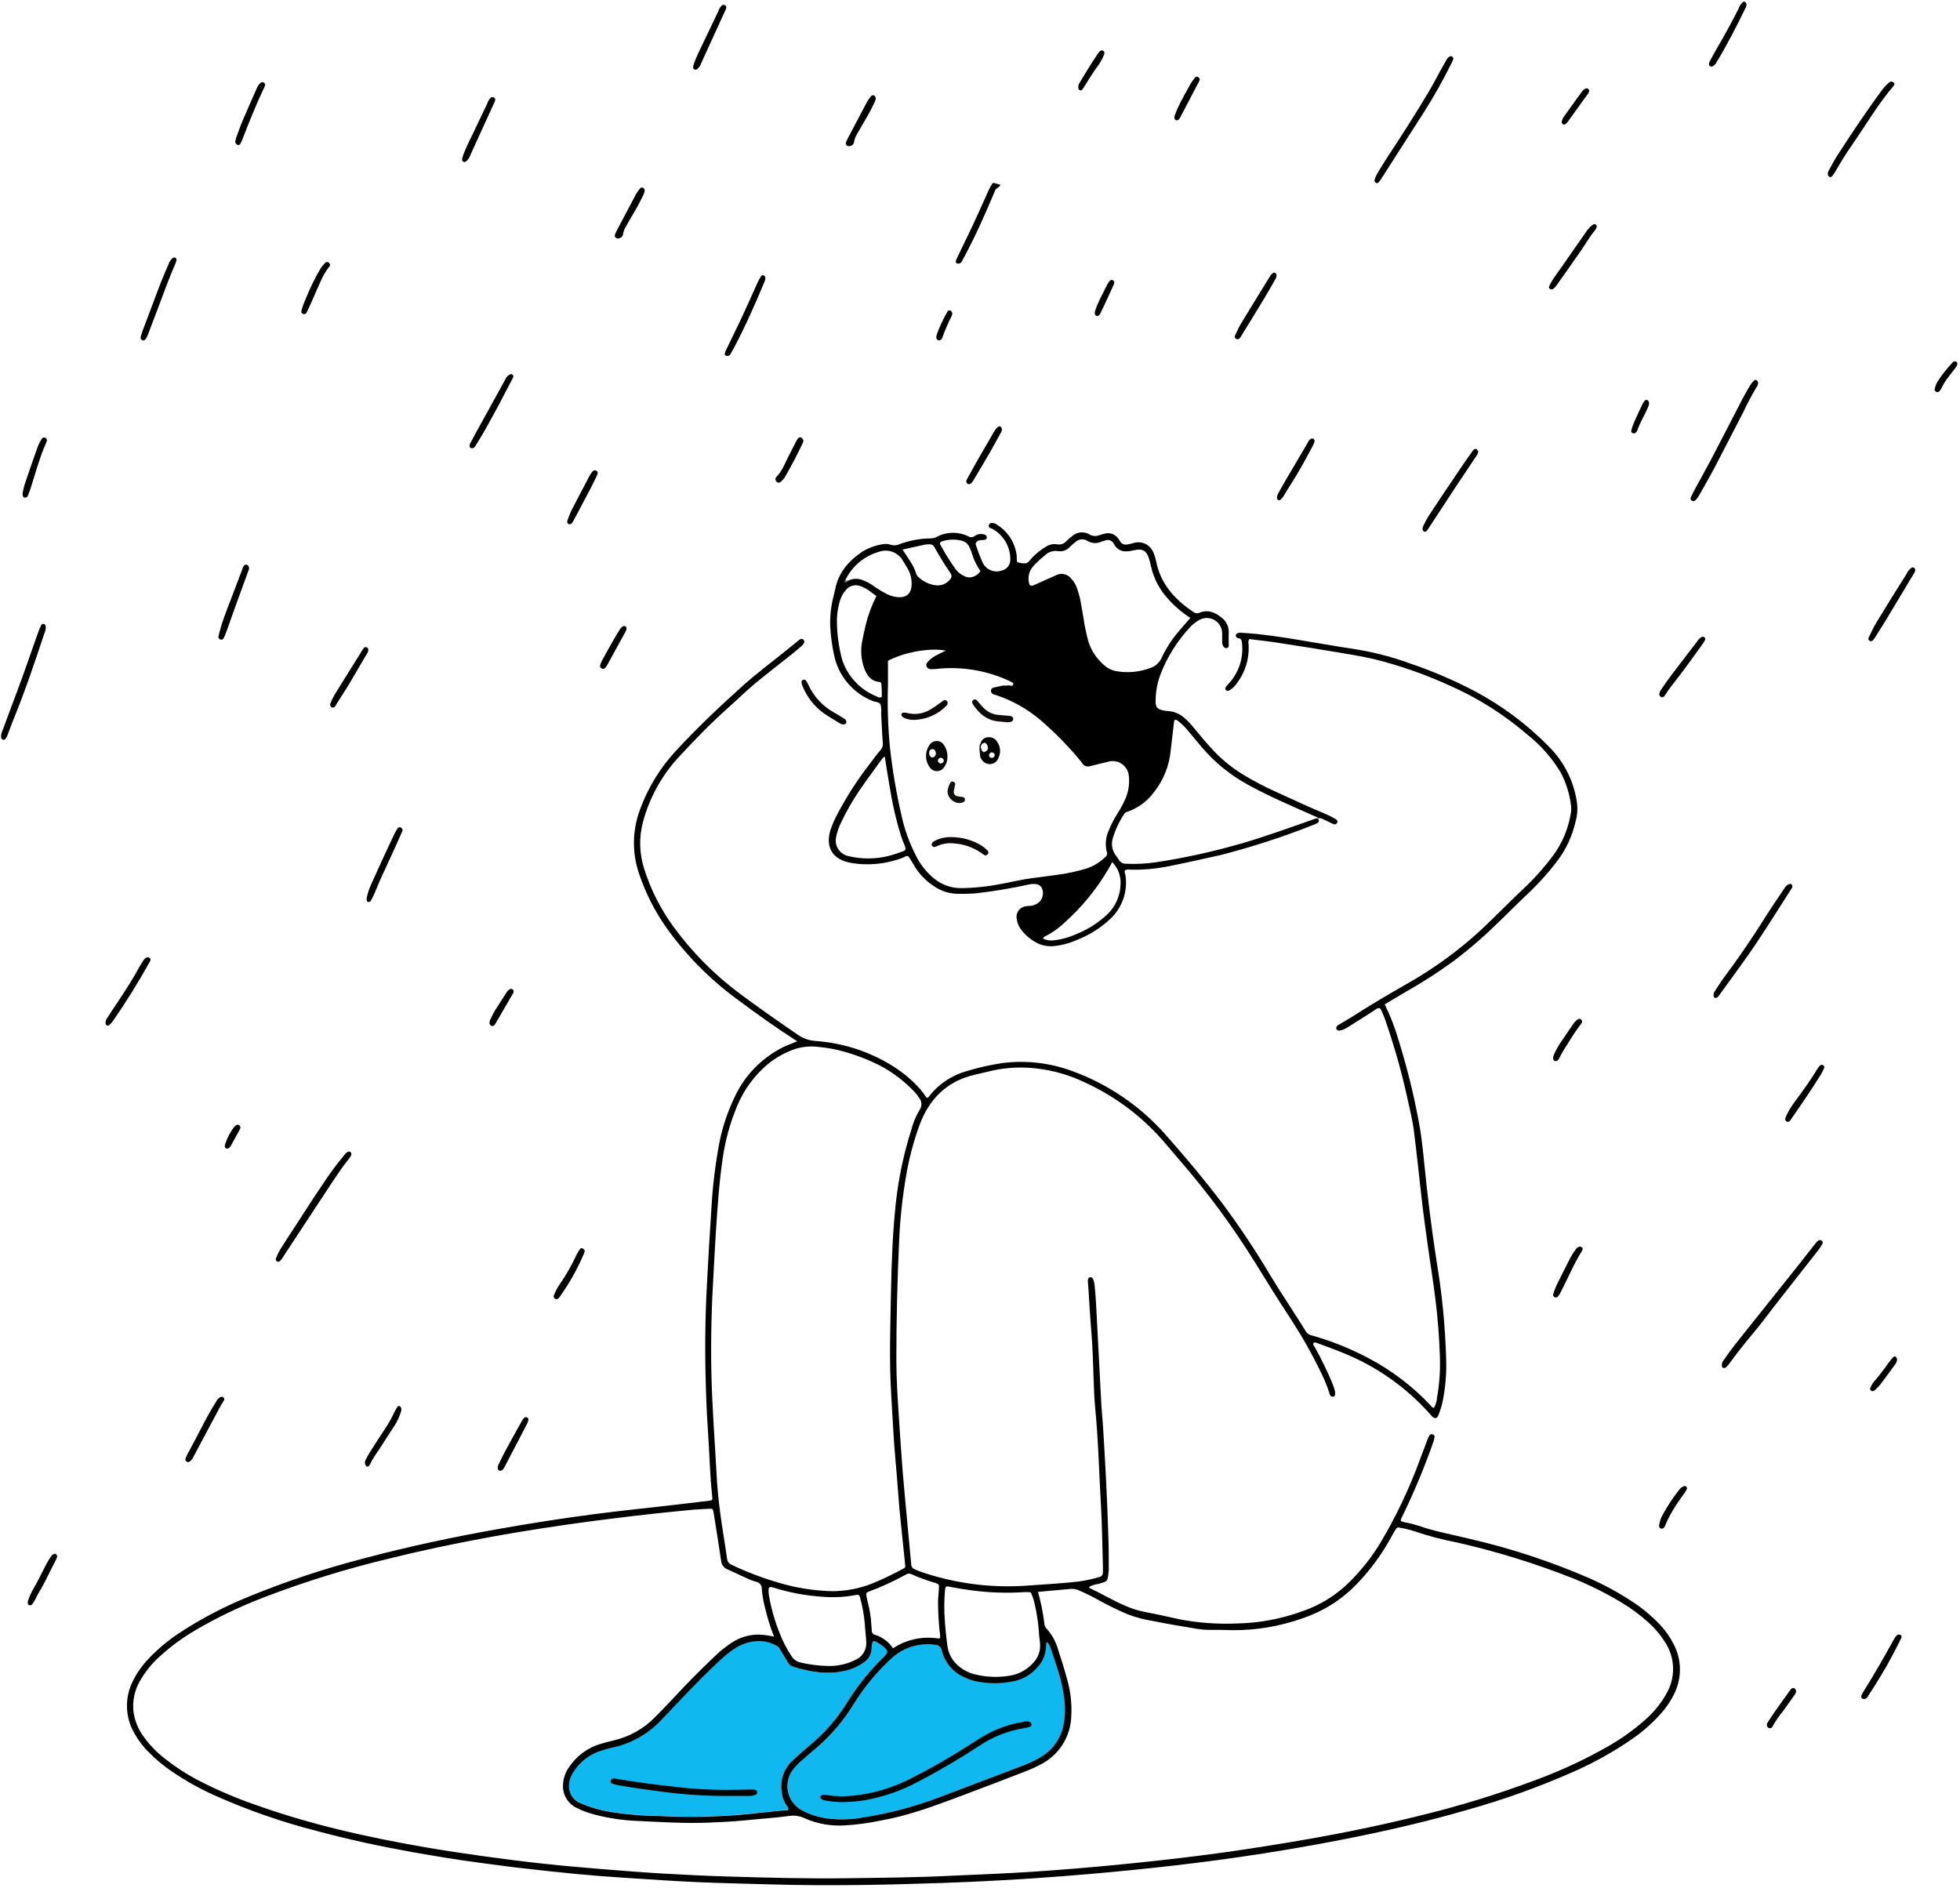 <svg width="4171" height="4017" viewBox="0 0 4171 4017" fill="none" xmlns="http://www.w3.org/2000/svg">
<path d="M2122.37 1578.98C2120.55 1575.61 2117.78 1572.85 2114.4 1571.03C2111.02 1569.21 2107.19 1568.42 2103.36 1568.76C2099.24 1568.74 2095.24 1570.21 2092.1 1572.88C2088.96 1575.55 2086.88 1579.25 2086.24 1583.32C2082.3 1584.55 2086.24 1611.3 2086.24 1611.3C2087.54 1613.86 2089.08 1616.3 2090.83 1618.58C2093.04 1621.35 2095.97 1623.48 2099.3 1624.72C2102.63 1625.97 2106.24 1626.29 2109.73 1625.65C2113.23 1625.01 2116.49 1623.44 2119.16 1621.1C2121.83 1618.76 2123.82 1615.74 2124.91 1612.36C2127.48 1607.07 2128.6 1601.19 2128.15 1595.33C2127.71 1589.47 2125.71 1583.83 2122.37 1578.98V1578.98ZM2093.53 1600.74C2092.53 1599.62 2091.3 1598.73 2089.92 1598.13L2089.51 1597.47C2088.2 1595.18 2088.69 1592.24 2086.65 1590.27L2089.35 1583.07C2091.32 1582.17 2093.28 1580.54 2095.25 1580.54C2097.22 1580.54 2100 1583.07 2101.07 1585.85C2104.02 1593.87 2102.54 1596.82 2093.69 1600.83L2093.53 1600.74ZM2110.74 1612.69C2109.41 1612.76 2108.1 1612.37 2107.04 1611.58C2105.98 1610.78 2105.23 1609.64 2104.92 1608.35C2104.76 1607.53 2104.76 1606.68 2104.93 1605.86C2105.1 1605.04 2105.44 1604.26 2105.93 1603.57C2106.41 1602.88 2107.02 1602.3 2107.74 1601.86C2108.45 1601.41 2109.25 1601.12 2110.08 1600.99C2110.93 1600.93 2111.78 1601.05 2112.58 1601.32C2113.38 1601.6 2114.12 1602.03 2114.75 1602.59C2115.39 1603.16 2115.9 1603.84 2116.27 1604.61C2116.63 1605.37 2116.84 1606.2 2116.88 1607.04C2116.71 1608.55 2116.02 1609.94 2114.93 1610.99C2113.84 1612.03 2112.41 1612.67 2110.9 1612.77L2110.74 1612.69Z" fill="black"/>
<path d="M2008.31 1584.63C2006.66 1582.2 2004.43 1580.21 2001.83 1578.83C1999.24 1577.46 1996.34 1576.74 1993.4 1576.74C1990.45 1576.74 1987.56 1577.46 1984.96 1578.83C1982.36 1580.21 1980.13 1582.2 1978.48 1584.63C1973.27 1591.79 1970.52 1600.44 1970.66 1609.29C1970.79 1618.15 1973.79 1626.72 1979.22 1633.72C1980.99 1636.05 1983.29 1637.92 1985.94 1639.18C1988.59 1640.43 1991.5 1641.03 1994.43 1640.92C1997.36 1640.8 2000.22 1639.99 2002.77 1638.53C2005.31 1637.08 2007.47 1635.03 2009.05 1632.57C2013.98 1625.97 2016.52 1617.89 2016.26 1609.66C2016.36 1600.68 2013.57 1591.91 2008.31 1584.63V1584.63ZM1985.69 1611.71C1982.25 1612.69 1978.24 1609.34 1977.5 1604.92C1977.25 1603.26 1977.25 1601.58 1977.5 1599.93C1977.68 1598.49 1978.3 1597.15 1979.29 1596.1C1980.28 1595.04 1981.57 1594.32 1982.99 1594.04C1984.4 1593.77 1985.85 1593.98 1987.13 1594.64C1988.4 1595.29 1989.43 1596.34 1990.04 1597.64C1990.77 1599.32 1991.35 1601.08 1991.76 1602.87C1991.27 1607.62 1989.38 1610.32 1985.69 1611.71ZM2002.08 1624.72C1998.72 1624.72 1995.04 1620.71 1996.02 1617.68C1996.3 1616.27 1997.04 1615 1998.12 1614.05C1999.2 1613.11 2000.57 1612.54 2002 1612.44C2005.61 1612.44 2009.21 1616.45 2008.31 1619.56C2007.97 1620.94 2007.18 1622.17 2006.07 1623.06C2004.96 1623.94 2003.59 1624.44 2002.16 1624.47L2002.08 1624.72Z" fill="#080707"/>
<path d="M2841.69 1742.61C2835.15 1738.76 2828.39 1735.29 2821.45 1732.22C2786.13 1717.9 2751.88 1701.29 2717.13 1685.83C2692.52 1674.84 2668.63 1662.33 2645.59 1648.36C2623.97 1635.29 2604.09 1619.54 2586.43 1601.48C2569.63 1584.3 2554.47 1565.65 2539.15 1547.08C2533.28 1539.78 2526.75 1533.04 2519.64 1526.95C2510.25 1518.84 2498.5 1513.97 2486.13 1513.04C2482.01 1512.91 2477.92 1512.36 2473.92 1511.4C2462.53 1508.46 2459.25 1504.7 2459.25 1493C2459.07 1472.42 2462.85 1452.01 2470.39 1432.86C2484.64 1396.83 2505.48 1363.76 2531.85 1335.34C2537.78 1328.78 2544.76 1323.25 2552.5 1318.98C2557.41 1316.33 2562.92 1314.98 2568.5 1315.05C2574.07 1315.11 2579.54 1316.6 2584.39 1319.37C2589.23 1322.14 2593.28 1326.1 2596.16 1330.87C2599.04 1335.64 2600.66 1341.07 2600.85 1346.63C2600.85 1353.1 2600.85 1359.56 2600.85 1366.02C2600.71 1369.55 2601.72 1373.02 2603.72 1375.92C2604.46 1377.19 2605.61 1378.18 2606.97 1378.72C2608.33 1379.27 2609.84 1379.35 2611.26 1378.95C2612.39 1378.63 2613.37 1377.92 2614.03 1376.95C2614.69 1375.97 2614.99 1374.8 2614.86 1373.63C2614.86 1364.88 2614.37 1356.04 2614.86 1347.29C2615.23 1341.04 2614.07 1334.8 2611.49 1329.1C2608.91 1323.4 2604.97 1318.41 2600.03 1314.56C2585.77 1302.7 2569.96 1296.32 2551.36 1304.26C2549.47 1305.02 2547.42 1305.26 2545.41 1304.94C2543.4 1304.62 2541.52 1303.76 2539.97 1302.46C2499.98 1275.95 2469.66 1242.49 2460.15 1193.64C2458.86 1187.35 2456.91 1181.21 2454.33 1175.32C2451.12 1167.37 2445.03 1160.91 2437.28 1157.23C2429.52 1153.55 2420.66 1152.91 2412.46 1155.44C2408.01 1156.92 2403.43 1157.96 2398.77 1158.55C2395.89 1159.23 2392.86 1158.98 2390.13 1157.81C2387.4 1156.65 2385.11 1154.64 2383.61 1152.08L2380.83 1147.58C2377.8 1142.49 2373.16 1138.56 2367.63 1136.41C2362.11 1134.26 2356.02 1134.02 2350.34 1135.72C2346.93 1136.49 2343.56 1137.48 2340.27 1138.67C2336.76 1140.18 2332.94 1140.83 2329.14 1140.56C2325.33 1140.29 2321.64 1139.11 2318.39 1137.11C2312.76 1133.84 2306.24 1132.39 2299.75 1132.98C2293.26 1133.56 2287.12 1136.15 2282.17 1140.38C2277.44 1143.84 2273 1147.67 2268.89 1151.84C2266.57 1154.51 2263.57 1156.51 2260.22 1157.63C2256.86 1158.75 2253.26 1158.95 2249.8 1158.22C2241 1156.87 2232.02 1158.95 2224.72 1164.03C2214.68 1170.08 2205.47 1177.42 2197.35 1185.87C2192.76 1190.29 2189.16 1196.92 2183.42 1198.64C2177.1 1199.12 2170.74 1198.31 2164.74 1196.26C2164.28 1194.52 2163.95 1192.74 2163.76 1190.94C2163.76 1188.57 2163.76 1186.2 2163.76 1183.91C2162.42 1170.44 2158.04 1157.44 2150.94 1145.91C2143.85 1134.37 2134.22 1124.59 2122.78 1117.31C2119.14 1114.27 2114.5 1112.67 2109.75 1112.81C2108.57 1112.94 2107.45 1113.4 2106.52 1114.14C2105.59 1114.87 2104.89 1115.86 2104.51 1116.99C2104.02 1118.06 2103.94 1119.28 2104.28 1120.41C2104.63 1121.54 2105.38 1122.51 2106.39 1123.12C2108.36 1124.27 2110.9 1124.59 2112.79 1125.9C2124.05 1132.32 2133.43 1141.59 2139.96 1152.78C2146.49 1163.97 2149.95 1176.68 2149.99 1189.64C2150.37 1195.28 2148.7 1200.87 2145.28 1205.37C2141.86 1209.88 2136.93 1213.01 2131.39 1214.18C2123.46 1216.88 2114.8 1216.46 2107.19 1212.99C2099.57 1209.52 2093.57 1203.27 2090.42 1195.53C2085.21 1183.77 2080.62 1171.76 2076.65 1159.53C2075.17 1155.52 2077.88 1152.98 2080.99 1150.94C2084.11 1148.89 2090.17 1149.63 2094.76 1148.81C2097.71 1148.24 2100.41 1146.6 2100.08 1143.08C2099.93 1141.62 2099.29 1140.26 2098.27 1139.2C2097.24 1138.15 2095.89 1137.47 2094.43 1137.28C2091.05 1136.25 2087.48 1136 2083.98 1136.56C2080.49 1137.11 2077.17 1138.45 2074.27 1140.47C2072.28 1142.07 2069.82 1142.99 2067.27 1143.08C2064.71 1143.16 2062.19 1142.42 2060.1 1140.96C2049.47 1135.94 2037.81 1133.5 2026.06 1133.84C2014.31 1134.18 2002.8 1137.29 1992.49 1142.92C1988.37 1144.96 1983.81 1145.91 1979.22 1145.7C1956.8 1146.04 1934.62 1150.28 1913.66 1158.22C1908.39 1160.62 1902.44 1161.08 1896.86 1159.53C1890.13 1157.26 1882.9 1156.89 1875.96 1158.47C1861.47 1161.05 1847.58 1166.29 1834.99 1173.93C1805.82 1193.64 1784.02 1218.68 1777.22 1254.43C1776.48 1257.87 1775.66 1261.3 1774.84 1264.74C1768.93 1286.24 1766.17 1308.48 1766.65 1330.76C1767.66 1351.81 1770.4 1372.75 1774.84 1393.35C1779.24 1415.23 1789.04 1435.67 1803.35 1452.81C1817.66 1469.95 1836.03 1483.26 1856.79 1491.52C1862.69 1494.06 1871.21 1493.32 1873.92 1499.13C1875.43 1505.34 1875.82 1511.77 1875.06 1518.11C1875.47 1528.09 1876.05 1537.99 1876.62 1547.98C1877.19 1557.96 1877.52 1569.08 1878.59 1579.55C1879.02 1582.72 1878.75 1585.93 1877.79 1588.98C1876.82 1592.02 1875.19 1594.81 1873.02 1597.14C1865.64 1605.33 1859.17 1614.57 1852.45 1623.41C1826.46 1656.65 1803.42 1692.1 1783.61 1729.35C1777.06 1741.17 1771.58 1753.55 1767.22 1766.33C1756.16 1803.31 1771.89 1828.76 1809.51 1835.87C1847.25 1842.65 1886.14 1838.85 1921.85 1824.91C1925.54 1823.52 1928.82 1820.08 1933.49 1822.46C1938.9 1831.21 1944.31 1840.21 1949.88 1848.96C1959.83 1863.52 1972.55 1875.98 1987.33 1885.62C2002.31 1896.13 2020.15 1901.84 2038.46 1901.98C2051.94 1902.24 2065.43 1901.8 2078.86 1900.67C2115.54 1896.48 2151.97 1890.39 2188.01 1882.43C2193.71 1880.96 2199.64 1880.62 2205.47 1881.44C2207.81 1881.77 2210.04 1882.63 2212 1883.95C2213.96 1885.26 2215.59 1887.01 2216.77 1889.05C2219.11 1893.76 2219.97 1899.06 2219.26 1904.27C2218.54 1909.48 2216.28 1914.35 2212.76 1918.26C2207.7 1923.23 2201.18 1926.47 2194.16 1927.5C2190.63 1927.99 2187.11 1927.5 2183.67 1928.49C2180.43 1928.78 2177.3 1929.77 2174.49 1931.38C2171.67 1933 2169.24 1935.2 2167.35 1937.85C2165.47 1940.49 2164.18 1943.5 2163.57 1946.69C2162.97 1949.88 2163.06 1953.15 2163.84 1956.3C2164.96 1964.48 2168.24 1972.22 2173.34 1978.72C2182.73 1990.77 2194.72 2000.56 2208.42 2007.35C2219.1 2012.25 2230.88 2014.28 2242.59 2013.24C2258.93 2011.67 2274.92 2007.5 2289.95 2000.89C2317.35 1990.42 2342.42 1974.66 2363.7 1954.5C2375.82 1942.9 2384.99 1928.58 2390.47 1912.73C2395.94 1896.88 2397.55 1879.96 2395.17 1863.36C2394.76 1859.52 2392.05 1855.75 2394.1 1851.66C2397.94 1850.17 2402.11 1849.8 2406.15 1850.6C2430.87 1851.2 2455.59 1849.22 2479.9 1844.71C2518.99 1837.02 2557.99 1828.35 2596.75 1819.67C2664.27 1802.39 2730.62 1780.83 2795.39 1755.12C2798.24 1754.16 2800.99 1752.9 2803.58 1751.36C2808.17 1748.33 2807.19 1744.9 2804.07 1741.54C2805.9 1740.98 2807.82 1740.81 2809.72 1741.05C2811.61 1741.29 2813.43 1741.93 2815.05 1742.93C2821.86 1746.29 2828.82 1749.32 2835.62 1752.75C2839.15 1754.55 2842.26 1755.12 2844.96 1751.69C2847.67 1748.25 2846.69 1745.55 2841.69 1742.61ZM2192.85 1213.69C2195.04 1209.51 2197.79 1205.66 2201.04 1202.23C2208.45 1194.74 2216.24 1187.64 2224.4 1180.96C2228.07 1177.59 2232.47 1175.1 2237.25 1173.68C2242.04 1172.26 2247.09 1171.96 2252.01 1172.78C2256.36 1173.45 2260.81 1173.05 2264.98 1171.63C2269.15 1170.2 2272.91 1167.79 2275.94 1164.6C2280.28 1160.76 2284.13 1156.42 2289.05 1152.98C2292.35 1150 2296.53 1148.16 2300.96 1147.75C2305.39 1147.33 2309.84 1148.37 2313.63 1150.69C2318.1 1153.54 2323.22 1155.2 2328.51 1155.53C2333.8 1155.86 2339.08 1154.84 2343.87 1152.57C2346 1151.67 2348.46 1151.43 2350.59 1150.61C2352.3 1149.72 2354.17 1149.17 2356.1 1149.02C2358.02 1148.86 2359.96 1149.09 2361.79 1149.69C2363.63 1150.29 2365.32 1151.26 2366.78 1152.52C2368.23 1153.79 2369.41 1155.34 2370.26 1157.07C2379.6 1174.5 2394.35 1175.32 2411.23 1171.31C2431.8 1166.32 2440.24 1171.31 2446.06 1191.44C2447.45 1196.51 2448.68 1201.66 2449.83 1206.73C2455.48 1231.37 2467.39 1254.13 2484.41 1272.84C2498.6 1289.08 2515.01 1303.23 2533.16 1314.89C2523.9 1325.61 2515.38 1335.1 2507.19 1344.92C2492.79 1361.94 2480.75 1380.82 2471.38 1401.04C2469.16 1405.72 2466.03 1409.91 2462.15 1413.35C2458.28 1416.8 2453.75 1419.43 2448.84 1421.08C2426.31 1429.75 2401.9 1432.35 2378.04 1428.61C2366.9 1427.12 2356.53 1422.1 2348.46 1414.29C2333.38 1401.21 2322.21 1384.22 2316.17 1365.21C2311.69 1348.85 2308.21 1332.24 2305.77 1315.46C2303.39 1301.64 2301.26 1287.81 2298.47 1274.07C2296.65 1266.1 2294.32 1258.26 2291.51 1250.59C2288.99 1243.37 2284.94 1236.78 2279.63 1231.28C2275.83 1226.33 2270.37 1222.93 2264.25 1221.7C2258.13 1220.46 2251.78 1221.48 2246.36 1224.57C2234.56 1229.64 2222.84 1235.04 2211.12 1240.28C2206.86 1242.16 2202.93 1244.2 2198.25 1245.84C2197.44 1246.26 2196.55 1246.47 2195.64 1246.46C2194.73 1246.46 2193.83 1246.23 2193.02 1245.81C2192.22 1245.38 2191.53 1244.77 2191.01 1244.02C2190.5 1243.27 2190.17 1242.41 2190.06 1241.51C2187.55 1232.21 2188.54 1222.31 2192.85 1213.69ZM2003.96 1152.08C2017.92 1147.46 2032.92 1146.97 2047.15 1150.69C2050.56 1151.52 2053.73 1153.12 2056.43 1155.36C2059.13 1157.6 2061.28 1160.42 2062.72 1163.62C2064.27 1167.38 2066.16 1171.06 2067.47 1174.91C2071.44 1189.37 2077.87 1203.04 2086.48 1215.33C2083.44 1219.99 2079.11 1223.68 2074.03 1225.96C2070.65 1227.72 2066.9 1228.63 2063.09 1228.63C2059.28 1228.63 2055.52 1227.72 2052.15 1225.96C2045.17 1222.84 2039.05 1218.1 2034.28 1212.13C2022.02 1195.05 2010.86 1177.2 2000.85 1158.71C2000.58 1158.08 2000.44 1157.39 2000.46 1156.7C2000.47 1156.01 2000.63 1155.33 2000.92 1154.7C2001.22 1154.08 2001.64 1153.52 2002.16 1153.07C2002.69 1152.62 2003.3 1152.28 2003.96 1152.08V1152.08ZM1968.48 1158.87C1971.38 1158.43 1974.32 1158.24 1977.25 1158.3C1979.55 1158.01 1981.88 1158.46 1983.92 1159.58C1985.95 1160.69 1987.57 1162.42 1988.56 1164.52C1995.36 1176.79 2002.82 1189.06 2010.11 1200.76C2013.8 1206.73 2018.3 1212.46 2021.91 1218.27C2025.51 1224.08 2026.33 1227.84 2021.34 1233.57C2017.56 1238.12 2012.64 1241.58 2007.08 1243.62C2001.53 1245.66 1995.53 1246.2 1989.7 1245.19C1976.28 1243.2 1963.83 1237.01 1954.14 1227.52C1952.27 1226.09 1950.84 1224.16 1950.04 1221.95C1944.88 1202.89 1932.34 1187.92 1920.63 1169.43C1937.59 1165.66 1952.99 1162.15 1968.48 1158.87ZM1876.54 1482.69C1871.79 1485.96 1868.34 1483.26 1865.72 1481.95C1836.59 1470.35 1812.77 1448.41 1798.85 1420.35C1794.42 1411.43 1791.2 1401.97 1789.27 1392.2C1783.43 1367.11 1780.68 1341.39 1781.07 1315.63C1781.62 1302.77 1783.82 1290.04 1787.63 1277.75C1789.98 1269.88 1793.97 1262.61 1799.35 1256.4C1803 1251.43 1808.24 1247.86 1814.2 1246.27C1820.15 1244.68 1826.48 1245.16 1832.12 1247.64C1835.97 1249.1 1839.69 1250.85 1843.27 1252.88C1846.29 1254.61 1849.2 1256.55 1851.96 1258.69C1856.22 1261.71 1860.15 1264.82 1865.07 1268.42C1855.14 1287.72 1847.55 1308.12 1842.45 1329.21C1839.5 1341.73 1836.55 1354.32 1834.26 1367.01C1831.22 1384.95 1832.71 1403.37 1838.6 1420.59C1844.25 1436.46 1852.45 1449.06 1870.88 1451.11C1874.49 1451.11 1875.72 1454.14 1875.8 1457.24C1876.54 1466 1876.54 1474.75 1876.54 1482.69ZM1859.33 1246.99C1851.81 1241.53 1843.52 1237.2 1834.75 1234.14C1830.09 1232.32 1825.12 1231.48 1820.12 1231.68C1815.13 1231.88 1810.23 1233.1 1805.74 1235.29C1805.27 1235.76 1804.7 1236.14 1804.09 1236.4C1803.47 1236.65 1802.8 1236.79 1802.13 1236.79C1801.46 1236.79 1800.8 1236.65 1800.18 1236.4C1799.56 1236.14 1799 1235.76 1798.53 1235.29C1805.49 1220.41 1815.6 1207.22 1828.16 1196.63C1840.73 1186.04 1855.44 1178.29 1871.29 1173.93C1880.28 1170.9 1890.04 1171 1898.96 1174.21C1907.89 1177.42 1915.47 1183.55 1920.46 1191.6C1924.15 1198.31 1928.66 1204.44 1932.34 1211.15C1937.93 1221.51 1940.56 1233.19 1939.96 1244.94C1939.14 1263.27 1928.66 1272.35 1910.05 1270.71C1900.12 1269.7 1890.54 1266.45 1882.03 1261.22C1873.51 1256.89 1866.21 1251.73 1859 1246.99H1859.33ZM1923.33 1810.92C1913.41 1814.52 1903.5 1818.12 1893.34 1820.74C1865.48 1828.16 1836.23 1828.7 1808.11 1822.29C1801.98 1821.45 1796.19 1818.98 1791.35 1815.14C1786.51 1811.29 1782.79 1806.22 1780.58 1800.45C1778.49 1794.95 1777.92 1788.98 1778.94 1783.19C1780.96 1771.66 1784.69 1760.49 1790 1750.05C1801.02 1726.79 1813.79 1704.39 1828.19 1683.05C1844.09 1659.89 1860.97 1637.23 1877.36 1614.41C1879.03 1612.63 1880.84 1610.99 1882.77 1609.5C1886.62 1633.55 1889.98 1655.48 1893.83 1677.4C1899.15 1711.47 1906.96 1745.1 1917.18 1778.03C1919.97 1786.21 1923 1794.39 1926.53 1802.58C1927.67 1806.83 1926.69 1809.53 1923 1810.92H1923.33ZM2195.06 1868.84C2173.67 1871.46 2152.53 1877.03 2131.22 1880.71C2102.95 1886.48 2074.2 1889.54 2045.35 1889.87C2024.06 1889.98 2003.42 1882.56 1987.08 1868.93C1971.26 1855.77 1958.38 1839.44 1949.31 1820.98C1935.05 1793.4 1924.55 1764.05 1918.08 1733.69C1907.36 1686.9 1899.31 1639.53 1893.99 1591.83C1889.62 1546.78 1888.16 1501.5 1889.65 1456.26C1889.65 1439.25 1889.65 1422.31 1889.65 1406.11C1923.58 1387.79 1979.79 1377.8 2012.57 1384.43L1996.18 1392.61C1987.64 1396.38 1980.03 1401.96 1973.89 1408.98C1972.56 1410.15 1971.64 1411.73 1971.29 1413.47C1970.93 1415.22 1971.16 1417.03 1971.92 1418.63C1972.74 1420.2 1973.98 1421.52 1975.49 1422.44C1977.01 1423.37 1978.75 1423.86 1980.53 1423.87C1984.11 1424.01 1987.7 1423.9 1991.26 1423.54C2046.34 1417.29 2102.06 1426.76 2151.96 1450.86C2153.5 1451.71 2154.98 1452.67 2156.38 1453.73C2156.38 1463.38 2148.84 1457.33 2144.99 1458.47C2141.14 1459.62 2134.75 1457.65 2129.83 1459.94C2124.67 1461.01 2119.51 1461.91 2114.43 1463.14C2112.96 1463.45 2111.62 1464.21 2110.6 1465.31C2109.57 1466.4 2108.91 1467.79 2108.69 1469.27C2108.6 1471.06 2109.09 1472.82 2110.1 1474.3C2111.1 1475.78 2112.57 1476.88 2114.26 1477.45C2116.46 1478.27 2118.7 1478.95 2120.98 1479.5C2155.47 1491.17 2187.41 1509.33 2215.05 1533C2245.8 1559.48 2274.2 1588.54 2299.95 1619.89C2301.1 1621.2 2302 1622.75 2303.06 1624.14C2304.75 1626.91 2307.33 1629.03 2310.39 1630.15C2313.44 1631.26 2316.78 1631.31 2319.86 1630.28C2332.23 1626.92 2344.44 1624.55 2357.23 1621.12C2361.96 1619.6 2366.97 1619.13 2371.9 1619.72C2376.84 1620.32 2381.59 1621.97 2385.83 1624.56C2390.07 1627.16 2393.7 1630.63 2396.47 1634.75C2399.24 1638.87 2401.09 1643.54 2401.89 1648.44C2404.29 1665.35 2402.09 1682.59 2395.5 1698.35C2390.98 1709.16 2385.5 1719.53 2379.11 1729.35C2371.16 1741.65 2364.44 1754.69 2359.03 1768.3C2352.79 1782.35 2351.52 1798.1 2355.43 1812.97C2356.15 1814.83 2356.24 1816.89 2355.68 1818.81C2355.12 1820.74 2353.93 1822.42 2352.31 1823.6C2340.93 1834.67 2327.21 1843.06 2312.16 1848.15C2291.96 1854.25 2271.29 1858.71 2250.37 1861.48C2231.93 1863.85 2213.41 1866.64 2194.73 1868.84H2195.06ZM2384.6 1881.12C2384.42 1893.13 2381.86 1904.98 2377.08 1916C2372.3 1927.02 2365.39 1936.99 2356.74 1945.34C2337.21 1963.88 2314.24 1978.44 2289.13 1988.21C2274.77 1994.8 2259.44 1999.05 2243.73 2000.81C2235.61 2002.21 2227.26 2000.97 2219.89 1997.29C2219.89 1994.59 2222.02 1993.44 2223.99 1992.54C2238.13 1985.43 2251.2 1976.37 2262.83 1965.63C2301.45 1931.6 2334.27 1891.54 2360.01 1847C2362.06 1843.48 2363.95 1839.88 2366.9 1834.48C2372.93 1840.6 2377.62 1847.91 2380.67 1855.94C2383.72 1863.97 2385.06 1872.54 2384.6 1881.12V1881.12ZM2804.32 1742.61V1741.87C2800.88 1740.73 2798.01 1742.53 2794.81 1743.67C2743.43 1761.51 2692.3 1780.4 2639.94 1795.38C2580.77 1812.47 2520.55 1825.67 2459.66 1834.89C2438.75 1837.93 2417.59 1838.97 2396.48 1838C2393.26 1838.15 2390.06 1837.39 2387.25 1835.82C2384.44 1834.24 2382.13 1831.91 2380.58 1829.08C2378.76 1826.06 2376.73 1823.16 2374.52 1820.41C2370.6 1815.21 2367.99 1809.14 2366.89 1802.73C2365.79 1796.31 2366.24 1789.72 2368.21 1783.51C2373.7 1765.02 2381.99 1747.47 2392.79 1731.48C2394.11 1729.56 2396.1 1728.19 2398.36 1727.64C2421.33 1719.87 2441.35 1705.24 2455.73 1685.75C2476.21 1659.89 2488.63 1628.6 2491.45 1595.75C2493.75 1575.46 2496.21 1554.85 2498.58 1534.72C2498.94 1533.7 2499.44 1532.74 2500.06 1531.86C2503.42 1530.88 2505.55 1533.25 2507.84 1534.89C2515.72 1541.01 2522.82 1548.07 2528.98 1555.91C2538.33 1567.2 2547.67 1578.49 2557.17 1589.62C2584.56 1621.87 2617.61 1648.87 2654.69 1669.3C2697.3 1692.87 2741.88 1712.09 2786.37 1731.73C2792.19 1734.34 2798.17 1736.8 2803.99 1739.5C2804.4 1739.5 2803.99 1740.81 2803.99 1741.79H2804.48L2804.32 1742.61ZM3667.94 2910.89C3665.73 2910.89 3664.99 2909.26 3664.5 2907.54C3664.02 2905.23 3664.09 2902.85 3664.7 2900.57C3665.31 2898.3 3666.45 2896.2 3668.02 2894.45C3675.31 2883.89 3682.69 2873.34 3690.64 2863.28C3712.6 2835.3 3734.97 2807.64 3757.18 2779.83C3781.1 2749.72 3805.03 2719.72 3828.96 2689.83C3840.19 2675.68 3851.25 2661.36 3862.39 2647.13C3864.17 2644.81 3866.18 2642.67 3868.38 2640.75C3869.4 2639.62 3870.8 2638.92 3872.32 2638.76C3873.83 2638.61 3875.35 2639.03 3876.57 2639.93C3877.2 2640.38 3877.74 2640.95 3878.13 2641.62C3878.53 2642.29 3878.78 2643.03 3878.88 2643.8C3878.97 2644.57 3878.9 2645.35 3878.67 2646.1C3878.44 2646.84 3878.06 2647.52 3877.55 2648.11C3874.77 2652.53 3871.9 2656.95 3868.7 2661.12L3776.93 2778.11C3762.17 2797.01 3748.16 2816.4 3732.76 2834.64C3713.99 2857.06 3695.8 2879.8 3678.75 2903.45C3676.54 2906.16 3674.04 2908.63 3671.3 2910.81C3670.4 2910.73 3669 2910.65 3667.94 2910.89ZM3092.77 125.99C3092.27 127.053 3091.21 129.671 3089.98 132.289C3071.89 168.964 3051.87 204.657 3030 239.219C3009.1 271.944 2987.71 304.669 2966.57 337.966C2957.48 352.202 2948.38 366.519 2939.2 380.754C2937.71 383.237 2935.99 385.566 2934.04 387.708C2933.37 388.692 2932.34 389.373 2931.18 389.602C2930.01 389.832 2928.8 389.593 2927.81 388.936C2926.79 388.354 2925.97 387.463 2925.48 386.389C2925 385.316 2924.87 384.116 2925.11 382.963C2926.18 379.069 2927.69 375.309 2929.61 371.755C2937.07 359.156 2944.45 346.557 2952.48 334.367C2982.58 289.151 3011.61 243.282 3039.58 196.758C3048.6 181.704 3056.55 166.078 3064.99 150.779C3069.58 142.598 3074.33 134.417 3078.84 126.235C3080.47 123.119 3083.27 120.769 3086.62 119.69C3089.32 118.954 3093.18 121.736 3092.77 125.99ZM3741.28 813.298C3741.61 817.045 3740.47 820.774 3738.08 823.688C3727.61 841.27 3718.03 859.374 3709.4 877.93C3688.92 917.282 3668.43 956.879 3648.11 996.149C3637.45 1016.27 3626.06 1035.99 3614.84 1055.79C3613.01 1058.72 3610.9 1061.46 3608.53 1063.97C3607.57 1065.17 3606.22 1065.98 3604.71 1066.25C3603.2 1066.52 3601.65 1066.23 3600.33 1065.44C3599.7 1065.07 3599.15 1064.58 3598.72 1064C3598.28 1063.41 3597.96 1062.74 3597.79 1062.04C3597.61 1061.33 3597.58 1060.59 3597.69 1059.87C3597.81 1059.15 3598.06 1058.46 3598.45 1057.84C3600.58 1053.01 3602.87 1048.26 3605.41 1043.68C3617.87 1020.61 3630.82 997.703 3643.03 974.469C3664.74 933.071 3685.97 891.429 3707.52 849.95C3712.93 839.641 3718.74 829.497 3724.73 819.434C3726.97 816.052 3729.58 812.925 3732.51 810.107C3732.86 809.64 3733.31 809.249 3733.82 808.958C3734.32 808.667 3734.89 808.481 3735.47 808.412C3736.05 808.343 3736.64 808.393 3737.2 808.558C3737.76 808.722 3738.29 808.999 3738.74 809.371C3739.83 810.506 3740.69 811.839 3741.28 813.298V813.298ZM3650.57 2123.53C3649.66 2123.5 3648.8 2123.16 3648.13 2122.56C3647.45 2121.96 3647.01 2121.14 3646.88 2120.25C3646.41 2118.25 3646.41 2116.17 3646.88 2114.17C3647.35 2112.17 3648.27 2110.3 3649.58 2108.72C3655.97 2098.98 3662.12 2089 3669.09 2079.68C3699.84 2038.44 3728.85 1996.04 3756.11 1952.46C3769.47 1931.19 3783.89 1910.57 3797.74 1889.62C3800.04 1885.51 3803.82 1882.41 3808.31 1880.95C3809.14 1880.65 3810.05 1880.63 3810.9 1880.9C3811.74 1881.16 3812.47 1881.7 3812.98 1882.43C3813.81 1883.85 3814.29 1885.45 3814.37 1887.09C3814.37 1888.07 3813.55 1889.22 3812.9 1890.2C3787.66 1929.47 3762.91 1969.15 3736.94 2008.01C3717.51 2037.05 3696.45 2065.28 3676.13 2093.58C3669.99 2102.17 3663.92 2110.68 3657.61 2119.11C3656.88 2120.35 3655.85 2121.4 3654.63 2122.17C3653.4 2122.94 3652.01 2123.4 3650.57 2123.53V2123.53ZM747.746 2457.24C746.975 2459.31 745.927 2461.26 744.633 2463.05C728.244 2483.09 714.395 2504.53 700.218 2525.96L644.414 2610.72L599.262 2679.44C598.241 2680.88 597.059 2682.2 595.738 2683.37C594.962 2684.25 593.882 2684.81 592.712 2684.93C591.542 2685.05 590.37 2684.73 589.429 2684.03C588.411 2683.41 587.626 2682.47 587.196 2681.36C586.767 2680.25 586.716 2679.03 587.052 2677.89C589.601 2671.33 592.67 2664.98 596.23 2658.91C608.03 2640.09 620.24 2621.6 632.368 2603.03C650.15 2575.62 667.686 2547.97 686.042 2521.22C700.625 2498.69 716.58 2477.08 733.816 2456.5C735.864 2453.68 738.721 2451.54 742.01 2450.37C744.551 2449.63 748.32 2452.58 747.746 2457.24ZM97.513 1334.77C97.311 1339.48 96.168 1344.09 94.153 1348.35C73.913 1409.79 53.181 1471.07 28.597 1531.12C24.254 1541.92 20.403 1552.97 16.142 1563.85C15.133 1566.57 13.784 1569.15 12.126 1571.54C11.574 1572.56 10.691 1573.37 9.619 1573.83C8.548 1574.29 7.352 1574.38 6.226 1574.07C5.118 1573.65 4.157 1572.91 3.46 1571.95C2.762 1571 2.356 1569.86 2.293 1568.67C2.052 1563.4 3.271 1558.16 5.816 1553.54C13.11 1533.25 20.812 1513.04 28.269 1492.83C34.989 1474.83 41.872 1456.84 48.346 1438.76C58.999 1409.06 69.242 1379.36 79.731 1349.66C81.861 1343.61 84.402 1337.72 86.86 1331.74C88.089 1328.72 90.138 1326.84 93.498 1327.82C96.857 1328.8 97.267 1331.91 97.513 1334.77ZM4031.69 177.777C4031.35 179.471 4030.74 181.1 4029.89 182.604C3996.62 221.302 3971.05 265.48 3942.13 307.205C3929.18 325.94 3916.89 345.166 3905.74 365.128C3903.44 369.108 3900.69 372.813 3897.55 376.173C3896.8 376.541 3895.97 376.733 3895.13 376.733C3894.29 376.733 3893.47 376.541 3892.71 376.173C3891.3 375.268 3890.28 373.867 3889.85 372.246C3889.53 370.506 3889.57 368.721 3889.95 366.994C3890.33 365.267 3891.04 363.632 3892.06 362.183C3897.79 352.038 3903.04 341.484 3909.35 331.749C3940.16 284.134 3971.46 236.928 4005.31 191.358C4009.49 185.709 4014.27 180.525 4019.56 175.896C4020.61 174.842 4021.95 174.118 4023.4 173.812C4024.86 173.507 4026.37 173.634 4027.76 174.177C4029.22 175.201 4030.54 176.411 4031.69 177.777V177.777ZM3145.87 960.479C3144.96 965.216 3142.84 969.64 3139.72 973.323C3124.48 996.149 3109.16 1018.89 3094.08 1041.8C3076.7 1068.14 3059.5 1094.57 3042.21 1120.91C3040.43 1123.92 3038.43 1126.79 3036.22 1129.5C3035.92 1130 3035.51 1130.43 3035.03 1130.77C3034.55 1131.11 3034.01 1131.35 3033.43 1131.47C3032.86 1131.59 3032.26 1131.6 3031.69 1131.49C3031.11 1131.37 3030.56 1131.14 3030.08 1130.81C3029.06 1130.21 3028.25 1129.32 3027.74 1128.26C3027.23 1127.2 3027.04 1126.01 3027.21 1124.84C3027.52 1122.53 3028.21 1120.29 3029.26 1118.21C3032.79 1110.84 3036.7 1103.66 3040.98 1096.7C3062.83 1063.64 3084.93 1030.65 3107.27 997.703C3115.47 985.595 3123.66 973.732 3132.26 961.788C3133.51 959.838 3135 958.051 3136.69 956.47C3137.56 955.676 3138.7 955.237 3139.88 955.237C3141.07 955.237 3142.21 955.676 3143.08 956.47C3144.19 957.674 3145.12 959.023 3145.87 960.479ZM375.962 552.315C375.286 555.092 374.437 557.825 373.422 560.497C358.672 594.122 346.544 628.81 333.433 663.09C327.041 679.943 320.731 696.878 314.175 713.732C312.879 716.947 311.112 719.952 308.931 722.649C308.212 723.595 307.16 724.232 305.987 724.429C304.815 724.627 303.611 724.371 302.621 723.713C301.526 723.26 300.607 722.466 300.001 721.448C299.395 720.431 299.136 719.245 299.261 718.068C300.247 713.533 301.562 709.076 303.195 704.732C315.405 672.007 327.778 639.282 340.152 606.557C345.97 591.34 352.526 576.368 358.999 561.397C360.564 556.336 363.726 551.916 368.013 548.797C368.717 548.366 369.5 548.079 370.316 547.953C371.132 547.826 371.965 547.863 372.766 548.061C374.077 548.716 374.733 550.679 375.962 552.315ZM1628.49 589.458C1629.03 593.202 1628.34 597.02 1626.52 600.339C1606.53 648.363 1585.55 695.897 1560.97 741.875C1558.76 745.966 1556.63 750.057 1554.17 754.147C1553.33 755.363 1552.15 756.302 1550.78 756.841C1549.41 757.381 1547.9 757.497 1546.46 757.174C1543.92 757.174 1541.88 755.211 1542.29 752.675C1542.85 749.804 1543.88 747.042 1545.32 744.493C1556.13 721.831 1567.2 699.251 1578.1 676.507C1589.65 651.963 1600.71 626.438 1612.02 601.485C1614.24 596.705 1616.78 592.085 1619.64 587.658C1619.96 587.158 1620.37 586.726 1620.86 586.385C1621.34 586.044 1621.89 585.802 1622.47 585.673C1623.04 585.544 1623.64 585.53 1624.23 585.632C1624.81 585.734 1625.37 585.95 1625.87 586.268C1626.92 587.17 1627.81 588.25 1628.49 589.458V589.458ZM1092.49 800.78C1092.3 802.023 1091.94 803.235 1091.42 804.38C1081.18 824.015 1070.94 843.732 1060.53 863.203C1051.68 879.566 1042.83 895.928 1033.65 912.291C1027.67 923.008 1021.2 933.317 1014.89 943.789C1013.99 945.343 1013.17 946.898 1012.18 948.37C1009.89 951.888 1007.1 954.915 1002.27 953.361C998.826 952.216 998.088 948.289 1000.96 942.807C1008.58 928.408 1016.53 914.091 1024.39 899.855C1035.37 879.975 1046.52 860.176 1057.17 840.296L1075.77 806.589C1076.75 804.161 1078.25 801.974 1080.16 800.18C1082.07 798.386 1084.35 797.028 1086.83 796.199C1087.52 796.067 1088.22 796.086 1088.89 796.255C1089.56 796.423 1090.19 796.737 1090.73 797.173C1091.27 797.61 1091.71 798.159 1092.01 798.782C1092.31 799.406 1092.48 800.087 1092.49 800.78V800.78ZM4075.53 1211.48C4075.9 1214.39 4075.11 1217.33 4073.32 1219.66C4054.75 1250.64 4036.12 1281.68 4017.43 1312.76C4009.24 1326.26 4001.04 1339.6 3992.44 1352.93C3990.71 1355.98 3988.74 1358.88 3986.54 1361.61C3984.57 1363.81 3981.95 1365.53 3978.84 1363.65C3978.18 1363.32 3977.61 1362.84 3977.15 1362.27C3976.69 1361.69 3976.36 1361.03 3976.18 1360.31C3976.01 1359.6 3975.98 1358.86 3976.11 1358.14C3976.25 1357.41 3976.53 1356.73 3976.95 1356.12C3981.87 1346.23 3986.29 1335.92 3992.03 1326.43C4013.23 1291.47 4034.78 1256.72 4056.69 1222.2C4059.07 1216.84 4062.69 1212.13 4067.26 1208.45C4068.21 1207.77 4069.36 1207.41 4070.53 1207.41C4071.71 1207.41 4072.85 1207.77 4073.81 1208.45C4074.58 1209.34 4075.17 1210.37 4075.53 1211.48ZM780.115 1911.88C782.219 1901.17 785.631 1890.75 790.276 1880.87C798.47 1862.71 806.665 1844.79 814.859 1826.79C823.054 1808.79 831.658 1790.8 840.18 1772.8C842.018 1769.17 844.099 1765.67 846.408 1762.32C847.064 1761.33 848.067 1760.63 849.219 1760.34C850.372 1760.05 851.591 1760.2 852.636 1760.77C854.025 1761.29 855.172 1762.3 855.853 1763.62C856.534 1764.93 856.702 1766.46 856.324 1767.89C855.846 1769.56 855.186 1771.18 854.357 1772.71C845.015 1793.49 836.001 1814.44 826.25 1834.97C816.498 1855.51 807.484 1875.23 799.208 1895.84C796.536 1902.32 793.528 1908.66 790.194 1914.82C788.883 1917.44 786.916 1919.98 783.474 1919.4C780.033 1918.83 780.524 1915.31 780.115 1911.88ZM470.445 1361.12C467.413 1361.12 464.135 1357.52 464.708 1355.06C466.265 1348.27 467.986 1341.48 469.953 1334.77C477.574 1309.08 488.063 1284.29 497.486 1259.26C503.223 1243.96 509.123 1228.74 514.859 1213.44C515.678 1211.32 516.252 1208.94 517.153 1206.82C518.874 1202.73 522.152 1200.76 525.348 1201.74C527.198 1202.62 528.653 1204.15 529.427 1206.05C530.2 1207.94 530.236 1210.05 529.527 1211.97C519.775 1238.81 509.86 1265.64 500.191 1292.47C493.799 1309.98 487.735 1327.65 481.425 1345.16C479.871 1349.57 478.009 1353.86 475.853 1358.01C475.404 1359.03 474.636 1359.89 473.662 1360.45C472.689 1361.01 471.561 1361.24 470.445 1361.12ZM228.625 2182.6C227.496 2182.24 226.497 2181.57 225.753 2180.65C225.009 2179.73 224.554 2178.62 224.446 2177.44C224.42 2172.73 226.109 2168.16 229.199 2164.6C236.082 2153.8 243.293 2143.08 250.422 2132.36C266.811 2107.82 283.2 2082.46 297.295 2056.36C300.136 2051.24 303.283 2046.29 306.718 2041.55C308.204 2039.81 310.049 2038.42 312.127 2037.46C313.222 2037.01 314.423 2036.89 315.586 2037.11C316.749 2037.33 317.824 2037.87 318.682 2038.69C319.623 2039.37 320.253 2040.4 320.437 2041.55C320.621 2042.7 320.344 2043.88 319.666 2044.82C295.362 2088.82 268.832 2131.55 240.179 2172.86C237.708 2176.06 234.966 2179.04 231.985 2181.78C231.165 2182.43 229.444 2182.35 228.625 2182.6ZM3302.38 615.72C3298.78 616.375 3295.25 612.529 3296.4 610.075C3298.7 604.705 3301.44 599.533 3304.59 594.613C3311.4 584.386 3318.77 574.568 3325.82 564.505C3342.21 540.616 3359.17 516.563 3375.89 492.592C3379.75 486.719 3384.7 481.638 3390.47 477.62C3391.47 476.951 3392.68 476.696 3393.86 476.91C3395.04 477.124 3396.09 477.79 3396.78 478.766C3397.4 479.369 3397.82 480.143 3398 480.988C3398.17 481.834 3398.09 482.712 3397.77 483.511C3396.98 485.716 3395.91 487.808 3394.57 489.729C3383.1 503.146 3374.66 518.609 3364.66 532.926C3347.53 557.47 3330.49 582.013 3313.28 606.066C3311.19 609.027 3308.8 611.769 3306.15 614.248C3305.01 614.992 3303.73 615.493 3302.38 615.72V615.72ZM2633.96 721.749C2630.19 722.24 2626.34 718.231 2627.73 715.123C2631.66 706.941 2635.35 698.024 2640.1 690.006C2657.56 660.963 2675.42 632.246 2693.12 603.366C2696.81 597.394 2700.33 591.34 2704.18 585.531C2705.61 583.686 2707.32 582.084 2709.26 580.786C2711.48 578.986 2715.33 580.786 2716.23 583.731C2716.64 585.439 2716.67 587.213 2716.33 588.935C2715.99 590.657 2715.29 592.286 2714.26 593.713C2705.25 609.421 2696.4 625.21 2686.97 640.673C2671.57 666.199 2655.84 691.397 2640.27 716.759C2638.63 719.377 2637.15 721.749 2633.96 721.749ZM400.545 3111.33C397.268 3111.33 393.826 3107.57 394.482 3105.28C395.408 3101.94 396.671 3098.71 398.251 3095.62C406.937 3079.26 416.033 3062.9 424.555 3046.05C435.454 3024.69 446.762 3003.67 459.464 2983.3C461.54 2979.07 464.745 2975.51 468.724 2972.99C469.737 2972.41 470.898 2972.14 472.063 2972.21C473.228 2972.29 474.346 2972.7 475.279 2973.4C476.249 2974.09 476.928 2975.12 477.185 2976.28C477.442 2977.44 477.259 2978.66 476.672 2979.7C474.87 2983.3 472.247 2986.57 470.281 2990.09C461.103 3007.1 452.007 3024.09 442.993 3041.06C432.504 3060.69 422.015 3080.24 411.69 3099.88C410.083 3103.66 407.58 3107.01 404.397 3109.61C403.202 3110.37 401.905 3110.95 400.545 3111.33V3111.33ZM4046.36 3481.04C4046.62 3482.18 4046.62 3483.36 4046.38 3484.51C4046.14 3485.65 4045.66 3486.73 4044.97 3487.67C4039.72 3498.06 4034.64 3508.61 4029.15 3518.84C4012.76 3550.26 3994.08 3580.61 3974.58 3610.31C3973.91 3611.6 3972.96 3612.72 3971.8 3613.58C3970.63 3614.45 3969.28 3615.03 3967.86 3615.3C3966.71 3615.55 3965.51 3615.47 3964.41 3615.06C3963.3 3614.66 3962.34 3613.94 3961.63 3613.01C3960.78 3611.52 3960.54 3609.76 3960.97 3608.1C3962.68 3604.42 3964.65 3600.86 3966.87 3597.46C3989.41 3561.38 4010.55 3524.49 4030.95 3487.26C4032.65 3484.24 4034.78 3481.49 4037.26 3479.08C4039.39 3477.04 4045.95 3478.67 4046.36 3481.04ZM3536.99 1483.75C3535.25 1483.55 3533.66 1482.69 3532.53 1481.35C3531.4 1480.01 3530.83 1478.3 3530.93 1476.55C3531.6 1473.65 3532.76 1470.88 3534.37 1468.37C3541.99 1457.24 3549.53 1446.12 3557.56 1435.65C3575.18 1412.33 3593.12 1389.26 3610.82 1366.02C3613.22 1362.02 3616.46 1358.58 3620.33 1355.96C3621.29 1355.3 3622.44 1354.95 3623.61 1354.95C3624.78 1354.95 3625.92 1355.3 3626.88 1355.96C3627.87 1356.64 3628.56 1357.67 3628.82 1358.84C3629.08 1360.01 3628.88 1361.23 3628.28 1362.26C3626.07 1366.39 3623.52 1370.33 3620.66 1374.04C3605.91 1394.41 3591.32 1414.95 3576.24 1434.91C3565.02 1449.88 3552.72 1464.04 3542.73 1479.91C3542.23 1481.02 3541.43 1481.98 3540.41 1482.66C3539.4 1483.34 3538.21 1483.72 3536.99 1483.75ZM3716.61 8.18C3716.87 11.931 3715.83 15.659 3713.66 18.733C3694.98 57.185 3675.56 95.228 3653.27 131.717C3651.42 136.084 3647.96 139.571 3643.6 141.452C3642.78 141.653 3641.92 141.677 3641.09 141.521C3640.25 141.366 3639.46 141.036 3638.77 140.552C3638.11 140.024 3637.59 139.347 3637.25 138.58C3636.91 137.812 3636.75 136.974 3636.8 136.135C3637.04 133.827 3637.76 131.596 3638.93 129.59C3643.93 120.263 3649.01 111.018 3654.25 101.937C3670.15 74.612 3685.56 47.041 3699.57 18.652C3701.39 13.708 3704.17 9.174 3707.76 5.316C3709.65 3.68 3711.86 2.698 3713.99 4.416C3715.11 5.478 3716.01 6.759 3716.61 8.18V8.18ZM1054.06 212.711C1053.62 214.184 1053.1 215.632 1052.5 217.047L1012.43 304.669C1008.58 312.85 1004.81 321.686 1000.87 330.112C999.179 335.749 995.664 340.668 990.877 344.102C990.118 344.448 989.294 344.627 988.46 344.627C987.626 344.627 986.801 344.448 986.042 344.102C985.3 343.694 984.661 343.12 984.178 342.424C983.695 341.729 983.379 340.931 983.256 340.093C983.628 336.619 984.454 333.208 985.715 329.949C988.419 322.913 991.287 315.877 994.565 309.005C1008.55 279.498 1022.64 249.99 1036.85 220.483C1038.34 215.459 1041.17 210.934 1045.04 207.393C1046.53 206.617 1048.26 206.442 1049.88 206.903C1051.11 207.291 1052.18 208.066 1052.93 209.113C1053.69 210.16 1054.08 211.422 1054.06 212.711V212.711ZM2721.15 1064.38C2720.02 1064.04 2719.03 1063.33 2718.35 1062.37C2717.67 1061.4 2717.32 1060.24 2717.38 1059.06C2717.6 1056.21 2718.38 1053.43 2719.67 1050.88C2725.52 1039.97 2731.53 1029.31 2737.7 1018.89C2752.69 993.204 2767.85 967.678 2782.93 942.071C2784.22 938.734 2786.51 935.877 2789.49 933.889C2790.47 933.23 2791.65 932.927 2792.83 933.031C2794 933.135 2795.11 933.641 2795.96 934.462C2796.51 935.086 2796.93 935.812 2797.2 936.598C2797.47 937.384 2797.57 938.215 2797.52 939.044C2796.58 942.388 2795.29 945.624 2793.67 948.698C2778.92 976.514 2763.92 1004.25 2746.96 1030.51C2741.3 1039.35 2735.98 1048.43 2730.57 1057.18C2728.89 1059.56 2726.91 1061.7 2724.67 1063.56C2723.69 1064.54 2722.21 1064.22 2721.15 1064.38ZM783.638 1380.91C784.053 1384.05 783.357 1387.23 781.672 1389.91C763.316 1419.69 747.091 1450.7 727.588 1479.91C722.753 1487.19 718.328 1494.8 713.739 1502.16C713.129 1503.5 712.056 1504.58 710.717 1505.19C709.378 1505.81 707.863 1505.92 706.446 1505.51C705.654 1505.15 704.942 1504.62 704.352 1503.98C703.763 1503.33 703.306 1502.58 703.009 1501.76C702.712 1500.94 702.581 1500.07 702.622 1499.2C702.663 1498.32 702.877 1497.47 703.25 1496.68C705.498 1490.68 708.239 1484.88 711.445 1479.33C725.457 1456.43 739.716 1433.76 753.892 1411.02C759.71 1401.61 765.528 1392.2 771.429 1382.8C772.278 1381.27 773.325 1379.87 774.542 1378.62C775.319 1377.73 776.387 1377.14 777.558 1376.96C778.728 1376.78 779.925 1377.02 780.934 1377.64C782.035 1378.55 782.952 1379.66 783.638 1380.91ZM780.115 3120.9C779.202 3119.85 778.405 3118.7 777.738 3117.47C776.97 3115.89 776.571 3114.15 776.571 3112.4C776.571 3110.64 776.97 3108.9 777.738 3107.32C780.505 3101.55 783.569 3095.93 786.916 3090.47C798.552 3072.2 810.298 3054.09 822.152 3036.15C828.69 3025.76 834.6 3015 839.853 3003.91C841.683 3000.29 843.707 2996.77 845.917 2993.36C846.403 2992.63 847.148 2992.12 848 2991.92C848.853 2991.72 849.748 2991.86 850.505 2992.3C851.544 2992.78 852.425 2993.54 853.046 2994.5C853.772 2996.11 854.147 2997.85 854.147 2999.62C854.147 3001.38 853.772 3003.12 853.046 3004.73C849.866 3014.76 845.433 3024.36 839.853 3033.28C828.38 3050.79 816.908 3068.38 805.682 3086.05C798.51 3095.85 792.152 3106.22 786.67 3117.06C786.015 3119.6 784.048 3120.82 780.115 3120.9ZM564.354 179.986C564.169 181.335 563.811 182.655 563.288 183.913C545.67 220.811 530.51 258.608 515.76 296.815C514.705 299.617 513.473 302.349 512.073 304.996C510.598 307.696 508.467 309.741 505.025 308.023C503.657 307.472 502.499 306.502 501.719 305.252C500.938 304.003 500.575 302.538 500.682 301.069C501.218 297.6 502.124 294.199 503.386 290.924C507.648 279.389 511.581 267.771 516.416 256.481C526.249 233.41 536.492 210.42 546.653 187.513C548.373 182.485 551.679 178.15 556.077 175.159C556.936 174.831 557.858 174.699 558.775 174.774C559.692 174.849 560.58 175.128 561.375 175.591C562.169 176.055 562.849 176.69 563.365 177.451C563.88 178.211 564.218 179.078 564.354 179.986V179.986ZM3803.97 2387.29C3801.59 2387.29 3798.39 2383.2 3798.97 2380.99C3799.56 2378.75 3800.33 2376.56 3801.26 2374.45C3806.21 2363.85 3812.28 2353.81 3819.37 2344.5C3836.25 2321.51 3853.13 2298.52 3867.88 2273.98C3869.33 2271.48 3871.16 2269.22 3873.29 2267.27C3874.15 2266.46 3875.26 2265.97 3876.44 2265.88C3877.62 2265.79 3878.79 2266.11 3879.77 2266.78C3880.81 2267.37 3881.6 2268.32 3881.99 2269.45C3882.39 2270.58 3882.35 2271.81 3881.9 2272.92C3879.58 2278.33 3876.84 2283.56 3873.7 2288.54C3864.11 2303.76 3854.2 2318.98 3844.2 2333.95C3833.14 2350.31 3821.83 2366.67 3810.6 2383.04C3809.95 2384.25 3808.99 2385.27 3807.83 2386.01C3806.67 2386.76 3805.34 2387.2 3803.97 2387.29ZM2132.04 911.718C2132.34 915.448 2131.29 919.162 2129.09 922.19C2120.9 936.508 2113.36 950.907 2105.25 965.06C2095 982.732 2084.51 1000.24 2074.11 1017.83C2072.44 1020.9 2070.52 1023.82 2068.37 1026.58C2066.08 1029.36 2063.29 1031.66 2059.28 1029.45C2058.54 1028.98 2057.91 1028.36 2057.42 1027.64C2056.92 1026.92 2056.58 1026.11 2056.41 1025.25C2056.25 1024.39 2056.25 1023.51 2056.44 1022.66C2056.62 1021.8 2056.97 1021 2057.47 1020.28C2064.47 1007.41 2071.54 994.649 2078.7 981.995C2090.01 962.197 2101.64 942.643 2112.95 922.845C2115.51 917.612 2118.97 912.875 2123.19 908.855C2125.08 907.3 2127.37 906.237 2129.5 907.955C2130.52 909.085 2131.38 910.352 2132.04 911.718V911.718ZM48.1 1048.84C49.411 1043.44 50.722 1035.91 53.099 1028.79C62.113 1002.28 71.29 975.859 80.632 949.516C82.831 944.045 85.576 938.81 88.827 933.889C89.163 933.237 89.627 932.659 90.191 932.188C90.755 931.718 91.408 931.366 92.111 931.152C92.814 930.938 93.553 930.868 94.284 930.945C95.014 931.021 95.722 931.244 96.366 931.599C97.739 932.163 98.839 933.238 99.435 934.596C100.031 935.954 100.077 937.489 99.561 938.88C98.005 943.216 95.956 947.47 94.153 951.806C82.599 979.868 74.65 1009.08 65.472 1038.04C63.67 1043.52 61.621 1049 59.49 1054.4C59.069 1055.81 58.185 1057.03 56.981 1057.88C55.777 1058.73 54.323 1059.14 52.853 1059.06C49.575 1058.9 47.608 1055.38 48.1 1048.84ZM1211.96 1115.51C1211.17 1115.45 1210.39 1115.21 1209.7 1114.81C1209.01 1114.41 1208.41 1113.86 1207.96 1113.2C1207.5 1112.54 1207.2 1111.79 1207.07 1111C1206.94 1110.22 1206.99 1109.41 1207.21 1108.64C1209.52 1101.45 1212.26 1094.4 1215.41 1087.53C1228.19 1062.58 1241.3 1037.79 1254.33 1013C1255.99 1009.93 1257.91 1007 1260.07 1004.25C1261.21 1002.92 1262.6 1001.84 1264.16 1001.06C1266.7 999.585 1272.36 1003.02 1271.95 1005.88C1271.7 1008.18 1271.06 1010.42 1270.06 1012.51C1264.66 1023.56 1259.25 1034.6 1253.67 1045.24C1243.1 1065.36 1232.37 1085.49 1221.72 1105.61C1220.39 1108.22 1218.86 1110.71 1217.13 1113.06C1216.58 1113.9 1215.8 1114.58 1214.89 1115.01C1213.98 1115.44 1212.97 1115.62 1211.96 1115.51V1115.51ZM1065.28 3129.74C1064.02 3129.86 1062.75 3129.54 1061.7 3128.82C1060.65 3128.1 1059.89 3127.04 1059.55 3125.81C1058.81 3122.37 1059.39 3118.78 1061.19 3115.75C1065.86 3106.34 1070.28 3096.77 1075.28 3087.61C1086.92 3066.09 1098.88 3044.74 1110.76 3023.38C1112.13 3020.83 1113.9 3018.5 1116.01 3016.51C1116.71 3016.09 1117.5 3015.81 1118.32 3015.71C1119.14 3015.62 1119.97 3015.69 1120.76 3015.94C1121.93 3016.17 1122.98 3016.83 1123.7 3017.78C1124.42 3018.72 1124.78 3019.9 1124.69 3021.09C1123.95 3024.46 1122.73 3027.71 1121.09 3030.75C1105.52 3060.8 1089.89 3090.8 1074.22 3120.74C1072.87 3123.3 1071.22 3125.7 1069.3 3127.86C1068.09 3128.73 1066.73 3129.36 1065.28 3129.74V3129.74Z" fill="black"/>
<path d="M1801.15 1536.04C1801.17 1537.21 1800.79 1538.36 1800.08 1539.29C1799.36 1540.23 1798.36 1540.9 1797.22 1541.19C1795.51 1541.62 1793.72 1541.67 1792 1541.33C1790.27 1540.99 1788.63 1540.27 1787.22 1539.23C1775.83 1532.19 1764.19 1525.4 1753.05 1517.87C1732.58 1503.01 1716.78 1482.63 1707.49 1459.13C1706.56 1456.97 1705.95 1454.68 1705.68 1452.34C1705.48 1451.2 1705.66 1450.02 1706.21 1448.99C1706.76 1447.97 1707.65 1447.16 1708.72 1446.7C1709.79 1446.2 1710.99 1446.07 1712.15 1446.32C1713.3 1446.57 1714.34 1447.19 1715.11 1448.09C1717.14 1450.93 1718.87 1453.97 1720.27 1457.17C1731.76 1482.39 1751.14 1503.2 1775.5 1516.48C1782.63 1520.49 1789.51 1524.66 1796.48 1529.25C1797.79 1529.86 1798.91 1530.82 1799.73 1532.01C1800.55 1533.2 1801.04 1534.59 1801.15 1536.04V1536.04Z" fill="#090707"/>
<path d="M121.444 3313.41C120.953 3314.48 120.051 3317.18 118.74 3319.71C106.694 3342.29 96.697 3365.94 83.176 3387.86C79.571 3393.75 76.866 3400.3 73.507 3406.43C71.862 3409.38 69.882 3412.12 67.607 3414.62C66.99 3415.17 66.26 3415.58 65.467 3415.82C64.674 3416.06 63.838 3416.12 63.018 3416.01C61.878 3415.71 60.87 3415.04 60.157 3414.11C59.443 3413.17 59.065 3412.03 59.084 3410.85C58.893 3409.13 59.118 3407.39 59.74 3405.78C62.144 3398.62 65.131 3391.67 68.672 3385C79.734 3366.51 88.83 3346.96 98.91 3327.73C102.236 3321.6 105.93 3315.67 109.972 3309.98C111.508 3308.3 113.458 3307.06 115.626 3306.38C118.167 3305.23 121.936 3308.67 121.444 3313.41ZM1372.09 406.283C1371.52 408.714 1370.75 411.094 1369.79 413.401C1365.45 422.319 1361.03 431.236 1356.27 439.908C1348.08 454.226 1339.88 468.297 1331.69 482.451C1328.62 487.438 1326.64 493.013 1325.87 498.813C1325.55 500.868 1324.58 502.767 1323.11 504.237C1321.64 505.708 1319.74 506.673 1317.68 506.995C1316.28 507.554 1314.74 507.666 1313.27 507.314C1311.8 506.963 1310.48 506.165 1309.48 505.031C1308.8 504.078 1308.39 502.956 1308.3 501.787C1308.22 500.618 1308.46 499.447 1308.99 498.404C1310.38 495.214 1311.78 491.941 1313.42 488.914C1326.75 463.552 1340.13 438.245 1353.57 412.992C1356.02 408.93 1358.76 405.048 1361.76 401.375C1362.41 400.396 1363.37 399.662 1364.48 399.291C1365.6 398.92 1366.8 398.934 1367.91 399.329C1370.94 400.884 1371.6 402.602 1372.09 406.283ZM2128.36 393.112C2129.26 397.529 2119.51 400.72 2118.2 403.993C2098.2 452.017 2077.23 499.55 2052.64 545.528C2050.43 549.619 2048.3 553.71 2045.84 557.8C2045.01 559.016 2043.83 559.955 2042.45 560.495C2041.08 561.034 2039.58 561.15 2038.14 560.827C2035.6 560.827 2033.55 558.864 2033.96 556.328C2034.53 553.457 2035.55 550.695 2036.99 548.146C2047.81 525.484 2058.87 502.904 2069.77 480.16C2081.32 455.616 2092.39 430.091 2103.69 405.138C2105.91 400.358 2108.46 395.739 2111.31 391.312C2111.63 390.811 2112.04 390.379 2112.53 390.038C2113.01 389.697 2113.56 389.455 2114.14 389.326C2114.72 389.197 2115.32 389.183 2115.9 389.285C2116.48 389.387 2117.04 389.603 2117.54 389.921C2118.85 390.739 2127.95 392.375 2128.52 393.112H2128.36ZM1545.73 16.364C1545.29 17.837 1544.77 19.285 1544.17 20.7L1504.1 108.322C1500.25 116.503 1496.48 125.339 1492.55 133.765C1490.85 139.402 1487.34 144.321 1482.55 147.755C1481.79 148.101 1480.97 148.281 1480.13 148.281C1479.3 148.281 1478.47 148.101 1477.72 147.755C1476.97 147.347 1476.33 146.773 1475.85 146.078C1475.37 145.382 1475.05 144.584 1474.93 143.747C1475.3 140.272 1476.13 136.861 1477.39 133.602C1480.09 126.566 1482.96 119.53 1486.24 112.658C1500.22 83.151 1514.32 53.644 1528.52 24.137C1530.01 19.112 1532.85 14.587 1536.72 11.046C1538.21 10.271 1539.94 10.095 1541.55 10.556C1542.78 10.944 1543.85 11.719 1544.61 12.766C1545.36 13.813 1545.75 15.075 1545.73 16.364V16.364ZM1863.76 209.933C1863.19 212.364 1862.42 214.744 1861.46 217.051C1857.12 225.968 1852.7 234.886 1847.94 243.558C1839.75 257.875 1831.55 271.947 1823.36 286.101C1820.29 291.088 1818.31 296.663 1817.54 302.463C1817.22 304.517 1816.25 306.417 1814.78 307.887C1813.31 309.357 1811.41 310.323 1809.35 310.644C1807.95 311.204 1806.4 311.316 1804.94 310.964C1803.47 310.612 1802.15 309.815 1801.15 308.681C1800.47 307.728 1800.06 306.605 1799.97 305.436C1799.89 304.267 1800.13 303.097 1800.66 302.054C1802.05 298.863 1803.45 295.591 1805.09 292.564C1818.42 267.202 1831.8 241.894 1845.24 216.642C1847.69 212.58 1850.43 208.697 1853.43 205.024C1854.08 204.045 1855.04 203.312 1856.15 202.941C1857.27 202.57 1858.47 202.583 1859.58 202.979C1862.61 204.533 1863.27 206.251 1863.76 209.933ZM3367.94 2657.69C3367.85 2658.84 3367.58 2659.97 3367.12 2661.04C3349.09 2689.18 3336.64 2720.19 3321.23 2749.64C3319.69 2752.76 3317.86 2755.72 3315.74 2758.48C3314.84 2759.74 3313.47 2760.6 3311.93 2760.86C3310.4 2761.12 3308.82 2760.76 3307.55 2759.87C3306.53 2759.27 3305.76 2758.34 3305.35 2757.24C3304.95 2756.13 3304.94 2754.92 3305.34 2753.81C3307.22 2747.66 3309.46 2741.62 3312.05 2735.73C3321.81 2715.85 3331.8 2695.97 3341.96 2676.26C3345.35 2670.13 3349.12 2664.22 3353.27 2658.58C3354.18 2657.12 3355.37 2655.85 3356.78 2654.85C3358.19 2653.85 3359.78 2653.15 3361.47 2652.78C3364.75 2652.37 3368.51 2655.23 3367.94 2657.69ZM647.367 668.493C644.991 668.984 640.894 665.711 641.14 663.42C641.378 661.136 641.873 658.886 642.615 656.712C645.155 649.512 647.531 642.313 650.809 635.359C659.63 613.109 670.179 591.582 682.358 570.972C684.985 567.121 687.947 563.507 691.208 560.173C691.707 559.44 692.367 558.831 693.138 558.392C693.909 557.954 694.771 557.697 695.656 557.642C696.542 557.586 697.429 557.734 698.249 558.074C699.068 558.413 699.799 558.935 700.386 559.6C700.975 560.107 701.448 560.735 701.772 561.441C702.096 562.147 702.264 562.914 702.264 563.691C702.264 564.467 702.096 565.235 701.772 565.941C701.448 566.647 700.975 567.275 700.386 567.782C692.433 577.894 686 589.112 681.293 601.079C675.229 613.76 669.984 626.768 664.33 639.531C660.479 648.121 656.627 656.548 652.53 664.975C652.05 665.958 651.321 666.8 650.416 667.417C649.51 668.034 648.46 668.405 647.367 668.493ZM1244.66 2661.69C1243.93 2663.9 1243.27 2666.03 1242.45 2668.16C1228.99 2699.9 1212.09 2730.07 1192.06 2758.15C1191.15 2759.63 1190.08 2761 1188.86 2762.24C1187.89 2763.44 1186.5 2764.21 1184.98 2764.41C1183.45 2764.61 1181.91 2764.21 1180.67 2763.31C1180.03 2762.86 1179.49 2762.3 1179.07 2761.65C1178.66 2761 1178.38 2760.27 1178.25 2759.51C1178.12 2758.74 1178.14 2757.96 1178.32 2757.21C1178.49 2756.46 1178.82 2755.75 1179.27 2755.12C1182.08 2748.07 1185.57 2741.3 1189.68 2734.92C1204.16 2714.29 1216.73 2692.38 1227.21 2669.47C1229.31 2665.32 1231.75 2661.35 1234.5 2657.6C1235.26 2656.69 1236.34 2656.1 1237.52 2655.98C1238.7 2655.86 1239.89 2656.21 1240.81 2656.95C1242.3 2658.36 1243.59 2659.95 1244.66 2661.69V2661.69ZM1709.62 938.884C1709.13 940.111 1708.31 942.892 1707.08 945.429C1695.94 968.582 1684.05 991.407 1671.19 1013.74C1668.6 1018.34 1665.12 1022.37 1660.94 1025.6C1660.4 1026.15 1659.74 1026.57 1659.02 1026.84C1658.3 1027.11 1657.53 1027.23 1656.76 1027.2C1655.99 1027.16 1655.23 1026.96 1654.54 1026.62C1653.85 1026.27 1653.24 1025.79 1652.75 1025.2C1651.58 1024.23 1650.75 1022.91 1650.38 1021.44C1650.01 1019.97 1650.13 1018.42 1650.7 1017.01C1650.93 1016.49 1651.24 1015.99 1651.6 1015.54C1666.03 1000.98 1672.01 981.59 1681.43 964.246C1685.94 956.064 1689.63 947.883 1694.21 939.211C1695.24 937.126 1696.47 935.152 1697.9 933.32C1698.27 932.684 1698.75 932.128 1699.34 931.683C1699.92 931.238 1700.59 930.915 1701.3 930.732C1702.01 930.549 1702.75 930.51 1703.47 930.617C1704.2 930.725 1704.9 930.976 1705.52 931.357C1706.84 932.111 1707.91 933.213 1708.64 934.542C1709.36 935.871 1709.7 937.373 1709.62 938.884ZM3310.58 2258.03C3309.38 2258.06 3308.2 2257.66 3307.26 2256.91C3306.32 2256.17 3305.67 2255.12 3305.42 2253.94C3304.76 2250.47 3305.34 2246.88 3307.06 2243.79C3311.28 2234.15 3316.44 2224.95 3322.46 2216.31C3330.66 2204.36 3338.85 2192.33 3347.05 2180.31C3349.86 2175.84 3353.54 2171.97 3357.86 2168.94C3358.45 2168.5 3359.13 2168.19 3359.85 2168.02C3360.57 2167.86 3361.31 2167.85 3362.04 2167.98C3362.76 2168.12 3363.45 2168.41 3364.06 2168.83C3364.66 2169.24 3365.18 2169.78 3365.56 2170.41C3366.42 2171.23 3366.93 2172.34 3367.01 2173.52C3367.08 2174.7 3366.72 2175.87 3365.97 2176.79C3355.36 2190.75 3345.57 2205.31 3336.64 2220.4C3329.74 2230.54 3323.5 2241.12 3317.95 2252.06C3317.41 2253.65 3316.43 2255.05 3315.13 2256.1C3313.82 2257.16 3312.25 2257.83 3310.58 2258.03V2258.03ZM3585.83 3162.06C3587.64 3162.06 3591 3165.66 3589.93 3168.03C3588.86 3170.66 3587.48 3173.16 3585.83 3175.48C3576.74 3188.24 3567.4 3200.84 3559.53 3214.5C3553.82 3223.94 3548.81 3233.79 3544.53 3243.95C3543.79 3246.15 3542.77 3248.24 3541.5 3250.17C3540.66 3251.38 3539.41 3252.24 3537.98 3252.62C3536.56 3252.99 3535.05 3252.85 3533.72 3252.22C3532.65 3251.73 3531.77 3250.9 3531.23 3249.87C3530.68 3248.83 3530.49 3247.65 3530.68 3246.49C3531.61 3238.37 3534.17 3230.52 3538.22 3223.42C3548.22 3205.02 3559.76 3187.51 3572.72 3171.06C3574.13 3168.71 3576.04 3166.69 3578.3 3165.14C3580.56 3163.59 3583.13 3162.54 3585.83 3162.06V3162.06ZM1333.08 1335.51C1333.33 1338.66 1332.58 1341.8 1330.95 1344.51C1318.58 1366.85 1306.37 1389.26 1294.08 1411.68C1292.62 1414.81 1290.77 1417.75 1288.59 1420.43C1287.72 1421.72 1286.4 1422.65 1284.88 1423.03C1283.37 1423.4 1281.77 1423.21 1280.39 1422.48C1279.07 1421.84 1278.02 1420.74 1277.45 1419.38C1276.87 1418.03 1276.81 1416.51 1277.28 1415.11C1278.49 1411.23 1280.08 1407.48 1282.03 1403.91C1290.94 1387.54 1300.03 1371.35 1309.32 1355.31C1312.76 1349.26 1316.45 1343.37 1320.3 1337.56C1321.64 1335.66 1323.37 1334.07 1325.38 1332.89C1326.09 1332.47 1326.87 1332.2 1327.69 1332.08C1328.51 1331.97 1329.34 1332.02 1330.13 1332.24C1331.77 1332.73 1332.43 1334.69 1333.08 1335.51ZM2553.41 168.372C2552.67 170.254 2552.26 171.972 2551.52 173.526C2538.33 198.807 2525.22 224.087 2511.86 249.285C2510.06 252.721 2508.01 256.975 2502.77 255.748C2499.16 254.93 2498.1 250.103 2500.64 243.64C2503.68 235.485 2507.18 227.509 2511.12 219.751C2518.34 205.761 2525.96 192.016 2533.66 178.353C2536.61 173.361 2540.01 168.651 2543.82 164.282C2544.73 163.53 2545.88 163.119 2547.06 163.119C2548.24 163.119 2549.38 163.53 2550.29 164.282C2551.52 165.492 2552.57 166.869 2553.41 168.372ZM3822 3597.88C3822.13 3599.35 3821.96 3600.84 3821.5 3602.25C3821.03 3603.65 3820.28 3604.95 3819.29 3606.06C3811.1 3618 3802.5 3629.95 3793.97 3641.73C3785.78 3651.56 3778.51 3662.14 3772.26 3673.31C3772.01 3674.12 3771.59 3674.87 3771.02 3675.5C3770.46 3676.14 3769.77 3676.65 3768.99 3677C3768.22 3677.35 3767.38 3677.53 3766.53 3677.52C3765.68 3677.52 3764.84 3677.34 3764.06 3676.99C3763.14 3676.53 3762.32 3675.88 3761.66 3675.09C3761 3674.3 3760.5 3673.38 3760.21 3672.39C3759.92 3671.4 3759.83 3670.36 3759.96 3669.33C3760.09 3668.31 3760.42 3667.32 3760.95 3666.43C3766.85 3657.11 3773 3647.86 3779.39 3638.78C3789.38 3624.46 3799.71 3610.31 3809.87 3596.16C3810.53 3595.17 3811.33 3594.29 3812.25 3593.54C3813.04 3592.71 3814.09 3592.16 3815.23 3591.98C3816.38 3591.8 3817.54 3592.01 3818.56 3592.56C3819.53 3593.09 3820.35 3593.85 3820.95 3594.78C3821.56 3595.71 3821.91 3596.77 3822 3597.88V3597.88ZM2350.27 112.658C2350.25 113.946 2350 115.221 2349.53 116.421C2346.69 123.426 2343.18 130.139 2339.04 136.465C2326.75 152.828 2316.26 170.09 2305.52 187.353C2304.59 188.789 2303.54 190.156 2302.41 191.443C2300.69 193.489 2296.35 192.18 2295.36 189.48C2294.62 187.268 2294.41 184.91 2294.77 182.604C2295.12 180.297 2296.03 178.11 2297.41 176.226C2304.38 164.936 2311.01 153.319 2318.14 142.029C2324.29 132.129 2330.85 122.557 2337.24 112.903C2338.67 110.34 2340.96 108.368 2343.71 107.34C2344.5 107.184 2345.32 107.203 2346.1 107.397C2346.88 107.592 2347.61 107.955 2348.24 108.463C2348.86 108.971 2349.37 109.61 2349.72 110.335C2350.07 111.06 2350.26 111.853 2350.27 112.658V112.658ZM1093.15 2109.13C1093.08 2110.46 1092.77 2111.76 1092.25 2112.98C1079.46 2135.23 1066.57 2157.43 1053.57 2179.57C1053.26 2180.04 1052.9 2180.48 1052.5 2180.88C1051.83 2181.85 1050.86 2182.58 1049.74 2182.96C1048.62 2183.34 1047.41 2183.36 1046.28 2183.01C1044.86 2182.57 1043.63 2181.67 1042.78 2180.46C1041.93 2179.24 1041.52 2177.78 1041.6 2176.3C1041.79 2174 1042.4 2171.75 1043.41 2169.67C1046.44 2163.37 1049.31 2156.91 1052.91 2150.94C1061.11 2138.01 1069.3 2125.25 1077.5 2112.49C1079.51 2108.89 1082.61 2106.03 1086.35 2104.3C1087.11 2104.15 1087.9 2104.16 1088.67 2104.32C1089.43 2104.48 1090.15 2104.8 1090.79 2105.25C1091.43 2105.71 1091.96 2106.28 1092.37 2106.95C1092.78 2107.62 1093.04 2108.36 1093.15 2109.13ZM3381.79 194.061C3381.41 195.704 3380.77 197.277 3379.91 198.725C3375.23 205.352 3370.32 211.815 3365.56 218.442C3355.73 232.104 3345.98 245.849 3336.15 259.348C3334.81 261.233 3333.14 262.867 3331.23 264.175C3330.27 264.851 3329.1 265.15 3327.93 265.014C3326.77 264.878 3325.7 264.317 3324.92 263.438C3324.36 262.803 3323.94 262.063 3323.67 261.263C3323.41 260.462 3323.3 259.617 3323.36 258.775C3324.15 255.407 3325.51 252.198 3327.38 249.285C3340.08 231.286 3353.03 213.369 3366.06 195.534C3368.21 192.024 3371.51 189.365 3375.4 188.007C3376.24 187.878 3377.1 187.943 3377.91 188.196C3378.72 188.45 3379.46 188.886 3380.08 189.47C3380.7 190.054 3381.17 190.772 3381.47 191.568C3381.76 192.364 3381.87 193.217 3381.79 194.061ZM3985.23 2960.39C3984.45 2960.4 3983.68 2960.24 3982.97 2959.92C3982.26 2959.61 3981.62 2959.14 3981.1 2958.56C3980.58 2957.98 3980.19 2957.3 3979.96 2956.55C3979.72 2955.81 3979.65 2955.03 3979.74 2954.26C3982.51 2947.18 3986.66 2940.73 3991.95 2935.28C4003.42 2922.02 4013.26 2907.62 4023.75 2893.71C4025.49 2891.39 4027.43 2889.23 4029.56 2887.25C4030.21 2886.66 4031.06 2886.33 4031.94 2886.33C4032.82 2886.33 4033.67 2886.66 4034.32 2887.25C4035.61 2888.38 4036.55 2889.86 4037.02 2891.51C4037.13 2893.84 4036.77 2896.18 4035.95 2898.37C4035.14 2900.57 4033.88 2902.57 4032.27 2904.27C4022.11 2918.42 4011.78 2932.58 4001.21 2946.4C3997.45 2950.87 3993.34 2955.02 3988.92 2958.84C3987.79 2959.56 3986.54 2960.09 3985.23 2960.39V2960.39ZM2334.45 672.502C2333.31 672.329 2332.25 671.801 2331.43 670.993C2330.6 670.185 2330.06 669.139 2329.86 668.002C2329.6 664.523 2330.22 661.033 2331.66 657.857C2336.2 645.842 2341.54 634.144 2347.64 622.841C2350.59 616.542 2353.71 610.242 2357.07 604.106C2358.37 601.529 2360.09 599.18 2362.15 597.152C2363.01 596.324 2364.13 595.816 2365.32 595.712C2366.52 595.607 2367.71 595.914 2368.7 596.58C2369.71 597.145 2370.5 598.037 2370.93 599.108C2371.36 600.179 2371.41 601.365 2371.08 602.47C2370.85 603.623 2370.49 604.748 2370.02 605.824C2360.67 625.868 2351.82 646.322 2341.99 666.039C2340.51 669.229 2338.79 672.42 2334.45 672.502ZM4165.51 774.767C4164.81 776.946 4163.84 779.033 4162.64 780.985C4157.81 787.612 4152.56 793.912 4147.65 800.457C4141.44 808.234 4136.08 816.655 4131.67 825.573C4130.43 828.211 4128.83 830.662 4126.92 832.854C4126.09 833.701 4125 834.242 4123.82 834.391C4122.65 834.54 4121.45 834.286 4120.44 833.673C4119.31 833.33 4118.34 832.582 4117.72 831.571C4117.1 830.56 4116.87 829.357 4117.08 828.191C4118.17 823.047 4119.94 818.069 4122.33 813.383C4131.75 798.595 4142.56 784.733 4154.61 771.986C4155.32 771.059 4156.23 770.294 4157.26 769.744C4158.29 769.193 4159.43 768.87 4160.59 768.795C4162 769.031 4163.27 769.766 4164.17 770.863C4165.08 771.961 4165.55 773.347 4165.51 774.767ZM3509.46 859.034C3508.72 862.107 3507.73 865.116 3506.51 868.034C3499.22 884.396 3490.12 899.123 3484.38 915.649C3483.99 917.066 3483.27 918.369 3482.27 919.451C3481.27 920.532 3480.03 921.36 3478.65 921.867C3476.99 922.397 3475.2 922.25 3473.65 921.458C3472.42 920.721 3470.95 918.512 3471.27 917.285C3472.51 911.689 3474.23 906.213 3476.44 900.923C3482.25 887.505 3488.48 874.333 3494.63 861.162C3495.92 858.542 3497.46 856.05 3499.22 853.717C3499.79 852.71 3500.68 851.918 3501.74 851.461C3502.81 851.003 3503.99 850.905 3505.12 851.18C3508.39 852.162 3508.97 855.107 3509.46 859.034ZM2026.58 666.857C2026.31 668.816 2025.82 670.738 2025.11 672.583C2017.49 687.687 2010.79 703.232 2005.03 719.135C2004.53 720.212 2003.87 721.205 2003.07 722.08C2002.4 723.034 2001.43 723.742 2000.32 724.097C1999.21 724.451 1998.02 724.433 1996.92 724.044C1995.8 723.681 1994.8 723.015 1994.03 722.119C1993.26 721.224 1992.76 720.135 1992.58 718.971C1992.37 716.675 1992.65 714.361 1993.4 712.181C1999.49 695.152 2007.14 678.72 2016.26 663.093C2016.48 662.554 2016.81 662.065 2017.23 661.654C2017.64 661.243 2018.13 660.917 2018.67 660.697C2019.21 660.476 2019.79 660.365 2020.38 660.369C2020.96 660.373 2021.54 660.492 2022.08 660.721C2024.45 661.457 2025.68 663.502 2026.58 666.857ZM511.339 2397.6C511.57 2398.72 511.565 2399.87 511.325 2400.98C511.085 2402.09 510.616 2403.14 509.946 2404.07C503.554 2415.85 497.162 2427.63 490.607 2439.25C489.37 2441.19 487.609 2442.75 485.526 2443.75C484.728 2444.05 483.872 2444.17 483.021 2444.1C482.171 2444.02 481.347 2443.76 480.609 2443.34C479.912 2442.86 479.334 2442.22 478.922 2441.49C478.51 2440.75 478.274 2439.93 478.233 2439.08C478.486 2436.78 479.066 2434.52 479.954 2432.37C484.05 2420.21 490.112 2408.79 497.9 2398.58C499.307 2396.75 501.027 2395.17 502.98 2393.92C503.762 2393.54 504.618 2393.34 505.487 2393.32C506.357 2393.3 507.219 2393.48 508.015 2393.83C508.811 2394.18 509.52 2394.7 510.094 2395.35C510.668 2396 511.093 2396.77 511.339 2397.6V2397.6Z" fill="black"/>
<path d="M2228.41 3494.14C2232.34 3497.49 2235.07 3502.02 2236.2 3507.06C2248.08 3541.91 2260.78 3576.77 2264.96 3613.42C2267.91 3633.16 2267.33 3653.27 2263.24 3672.81C2260.08 3687.17 2253.85 3700.67 2244.98 3712.41C2236.12 3724.14 2224.82 3733.82 2211.86 3740.8C2200.57 3747.08 2188.85 3752.55 2176.79 3757.16C2117.13 3779.99 2057.31 3802.32 1997.66 3825.07C1945.54 3844.69 1891.52 3858.87 1836.47 3867.36C1809.89 3872.34 1782.65 3872.78 1755.92 3868.67C1739.09 3865.81 1722.82 3860.29 1707.73 3852.31C1699.93 3848.37 1693.13 3842.72 1687.82 3835.79C1682.51 3828.85 1678.84 3820.81 1677.07 3812.27C1675.31 3803.72 1675.5 3794.88 1677.63 3786.42C1679.76 3777.96 1683.78 3770.08 1689.38 3763.38C1694.19 3757.47 1699.51 3752 1705.28 3747.02C1716.17 3737.28 1727.48 3727.96 1738.55 3718.38C1769.22 3691.86 1795.59 3660.76 1816.72 3626.18C1836.19 3594.79 1859.36 3565.84 1885.72 3539.95L1897.11 3528.99C1908.75 3518.18 1922.55 3509.96 1937.61 3504.88C1952.67 3499.8 1968.64 3497.98 1984.46 3499.54C1986.76 3499.54 1989.13 3500.03 1991.43 3500.35C1994.61 3500.56 1997.61 3501.86 1999.93 3504.04C2002.25 3506.22 2003.74 3509.14 2004.13 3512.3C2007.31 3525.1 2013.48 3536.96 2022.14 3546.92C2030.8 3556.87 2041.7 3564.64 2053.95 3569.57C2061.74 3573.39 2070.01 3576.14 2078.53 3577.75C2106.23 3583.32 2134.8 3582.82 2162.28 3576.28C2179.95 3571.49 2195.78 3561.55 2207.76 3547.72C2219.24 3535.71 2225.77 3519.82 2226.04 3503.22C2226.12 3500.89 2226.37 3498.56 2226.77 3496.26C2227.18 3495.94 2227.67 3495.44 2228.41 3494.14Z" fill="#0FB9EF"/>
<path d="M1677.5 3849.21C1676.02 3851.5 1673.56 3851.25 1671.35 3851.5C1639.88 3854.77 1608.42 3858.21 1576.87 3861.23C1518.95 3866.06 1460.77 3866.96 1402.74 3863.93C1366.38 3863.57 1330.1 3860.37 1294.24 3854.36C1274.03 3850.77 1254.3 3844.81 1235.49 3836.61C1228.26 3833.83 1222.05 3828.94 1217.66 3822.57C1213.27 3816.21 1210.92 3808.66 1210.9 3800.94C1210.76 3790.87 1213.61 3780.99 1219.1 3772.55C1231.04 3752.12 1249.55 3736.32 1271.62 3727.71C1282.63 3723.66 1293.92 3720.38 1305.38 3717.9C1344.6 3709.15 1380.24 3688.73 1407.57 3659.32C1423.06 3642.96 1438.38 3627.09 1453.7 3610.97C1480.75 3582.42 1508.2 3554.44 1537.37 3528.01C1546.38 3519.61 1556.21 3512.13 1566.71 3505.68C1582.29 3496.11 1600.29 3491.22 1618.58 3491.6C1630.32 3492.25 1641.76 3495.49 1652.09 3501.09C1655.76 3503.13 1658.64 3506.33 1660.29 3510.17C1665.61 3519.17 1671.27 3528.09 1676.68 3537.25C1677.93 3539.57 1679.64 3541.62 1681.69 3543.28C1683.75 3544.93 1686.11 3546.17 1688.64 3546.91C1724.94 3557.95 1761.74 3564.17 1799.51 3555.09C1813.84 3551.78 1827.34 3545.57 1839.17 3536.85C1843.85 3533.76 1847.72 3529.61 1850.46 3524.73C1853.2 3519.84 1854.72 3514.38 1854.91 3508.78C1855.02 3505.85 1855.3 3502.93 1855.73 3500.03C1856.63 3491.85 1858.84 3490.46 1865.48 3494.06C1870.14 3496.53 1874.56 3499.43 1878.67 3502.73C1890.8 3512.71 1890.8 3515.98 1879.41 3527.27C1850.39 3555.52 1824.94 3587.2 1803.61 3621.6C1781.98 3656.74 1754.68 3688.06 1722.81 3714.3C1710.19 3724.77 1697.82 3735.65 1685.94 3747.02C1677.34 3755.09 1670.8 3765.09 1666.85 3776.19C1662.9 3787.29 1661.67 3799.16 1663.24 3810.84C1663.92 3822.01 1667.63 3832.78 1673.97 3842.01C1675.61 3843.89 1677.99 3845.93 1677.5 3849.21Z" fill="#0FB9EF"/>
<path d="M3561.41 3498.23C3553.97 3483.57 3544.48 3470.04 3533.22 3458.06C3515.55 3439.21 3495.69 3422.54 3474.05 3408.4C3445.21 3389.33 3414.81 3372.72 3383.18 3358.74C3300.49 3322.72 3214.62 3294.45 3126.69 3274.31C3089.73 3265.22 3052.2 3258.52 3016.15 3245.83C3007.19 3243.05 2998.08 3240.81 2988.86 3239.13C2979.52 3237.16 2979.27 3236.83 2983.61 3227.75C2984.6 3225.63 2985.66 3223.58 2986.73 3221.45C3010.63 3171.92 3031.75 3121.09 3049.99 3069.2C3051.41 3065.38 3052.34 3061.39 3052.78 3057.34C3052.8 3056.16 3052.42 3055.01 3051.68 3054.08C3050.95 3053.15 3049.92 3052.51 3048.76 3052.27C3047.67 3051.79 3046.46 3051.68 3045.3 3051.96C3044.14 3052.24 3043.11 3052.9 3042.37 3053.82C3040.51 3056.79 3038.98 3059.94 3037.78 3063.23C3031.63 3079.59 3025.65 3095.95 3019.34 3112.32C2997.41 3171 2970.35 3227.64 2938.46 3281.59C2920.02 3312.24 2897.84 3340.5 2872.41 3365.69C2844.16 3394.03 2809.76 3415.5 2771.87 3428.44C2727.21 3444.81 2680.13 3453.66 2632.56 3454.62C2592.69 3456.32 2552.76 3453.57 2513.5 3446.44C2487.77 3440.79 2462.12 3434.9 2436.14 3430.08C2421.78 3427.23 2407.79 3422.78 2394.43 3416.82C2368.54 3405.94 2344.44 3391.22 2318.96 3379.27C2318.3 3379.27 2318.06 3377.72 2317.57 3376.9C2323.16 3373.64 2329.39 3371.6 2335.84 3370.93C2358.05 3364.14 2356.82 3367.41 2359.52 3340.98C2359.52 3339.76 2359.52 3338.61 2359.52 3337.46C2359.52 3315.21 2359.52 3292.88 2358.62 3270.71C2356.41 3191.02 2352.06 3111.5 2347.07 3031.98C2346.16 3017.9 2344.53 3003.91 2343.79 2989.92C2339.96 2917.33 2336.17 2844.79 2332.4 2772.3C2331.74 2760.03 2330.59 2747.76 2329.45 2735.57C2329 2731.49 2328.18 2727.47 2326.99 2723.54C2325.76 2719.37 2322.56 2717.16 2319.45 2717.9C2316.34 2718.63 2315.19 2721.58 2315.11 2724.61C2315.02 2727.63 2315.11 2730.41 2315.68 2733.36C2317.97 2768.46 2319.86 2803.56 2322.81 2838.57C2325.27 2867.78 2325.92 2897.07 2326.99 2926.27C2327.89 2949.67 2328.38 2973.23 2330.68 2996.47C2337.4 3065.36 2338.87 3134.49 2342.89 3203.46C2345.43 3246.73 2345.75 3290.09 2347.07 3333.46C2347.07 3337.55 2347.07 3341.64 2347.07 3345.73C2347.25 3348.06 2346.56 3350.37 2345.14 3352.23C2343.72 3354.09 2341.66 3355.35 2339.36 3355.79C2324.22 3360.41 2308.7 3363.69 2292.98 3365.61C2258.56 3369.45 2223.98 3371.42 2189.49 3373.79C2110.89 3379.96 2031.86 3369.76 1957.42 3343.85C1953.57 3342.45 1949.88 3340.74 1946.11 3339.1C1944.17 3338.37 1942.48 3337.09 1941.26 3335.42C1940.04 3333.75 1939.33 3331.76 1939.23 3329.69C1939.23 3326.75 1938.65 3323.88 1938.41 3320.94C1935.78 3291.81 1933.08 3262.61 1930.21 3233.48C1927.1 3199.04 1923.66 3164.68 1920.87 3130.23C1917.84 3091.13 1915.22 3051.94 1912.68 3012.75C1910.13 2973.56 1907.51 2933.23 1907.51 2893.39C1907.51 2809.06 1909.48 2724.74 1913.41 2640.42C1915.41 2594.2 1920.34 2548.16 1928.16 2502.57C1934.44 2465 1944.24 2428.11 1957.42 2392.37C1978.23 2337.31 2016.09 2300.24 2074.84 2286.83C2087.46 2283.96 2100 2281.1 2112.54 2277.99C2142.97 2271.38 2174.29 2269.88 2205.22 2273.57C2241.43 2277.58 2276.69 2287.76 2309.45 2303.68C2375.26 2333.87 2433.57 2378.21 2480.23 2433.52C2490.47 2445.54 2500.71 2457.65 2511.04 2469.68C2569.27 2536.64 2622.08 2608.12 2668.95 2683.45C2694.35 2724.85 2720.16 2766.08 2746.87 2806.66C2770.48 2843 2791.8 2880.76 2810.71 2919.73C2817.82 2933.84 2823.84 2948.48 2828.74 2963.5C2829.17 2965.79 2829.97 2968.01 2831.11 2970.04C2832.34 2971.27 2833.97 2971.99 2835.7 2972.09C2836.29 2972.19 2836.88 2972.18 2837.46 2972.05C2838.04 2971.92 2838.58 2971.68 2839.06 2971.34C2839.54 2970.99 2839.95 2970.56 2840.26 2970.05C2840.57 2969.55 2840.78 2968.99 2840.87 2968.41C2841.39 2965.71 2841.39 2962.93 2840.87 2960.23C2839.42 2954.66 2837.61 2949.19 2835.46 2943.86C2824.67 2917.91 2812.41 2892.59 2798.75 2868.02C2797.03 2864.83 2793.34 2861.89 2795.22 2857.55C2796.28 2856.94 2797.48 2856.62 2798.71 2856.62C2799.93 2856.62 2801.13 2856.94 2802.19 2857.55C2820.3 2864.34 2838.49 2870.81 2856.35 2878.17C2928.61 2906.84 2993.06 2952.17 3044.42 3010.46C3045.65 3011.77 3046.71 3013.16 3047.94 3014.39C3052.78 3019.13 3058.1 3018.64 3060.56 3012.42C3064.1 3003.78 3067.01 2994.9 3069.25 2985.83C3075.99 2954.29 3078.74 2922.02 3077.44 2889.79C3075.39 2820.68 3068.6 2751.8 3057.12 2683.62C3045.97 2611.87 3037.21 2539.87 3030.08 2467.55C3027.21 2439.08 3024.01 2410.28 3018.44 2382.3C3007.67 2325.39 2993.63 2269.15 2976.4 2213.85C2968.83 2187.46 2958.91 2161.81 2946.74 2137.19L2991.32 2110.68C3027.06 2090.56 3061.56 2068.32 3094.65 2044.09C3118.41 2025.93 3141.52 2006.86 3163.32 1986.82C3196.1 1956.3 3226.99 1924.48 3259.44 1893.96C3278.29 1875.5 3295.82 1855.74 3311.89 1834.81C3331.74 1809.37 3345.73 1779.87 3352.86 1748.42C3356.28 1736.55 3357.47 1724.15 3356.38 1711.85C3350.72 1665.42 3329.66 1622.22 3296.56 1589.13C3250.54 1542.13 3197.59 1502.43 3139.56 1471.4C3094.98 1447.93 3048.62 1428.01 3000.9 1411.84C2965.24 1398.79 2928.46 1389.01 2891.02 1382.63C2860.86 1377.97 2830.79 1372.98 2800.88 1367.91C2759.25 1360.87 2717.62 1353.59 2675.66 1349.17C2664.6 1347.95 2653.46 1347.37 2642.31 1346.55C2638.8 1346 2635.21 1346.61 2632.07 1348.27C2631.45 1348.65 2630.93 1349.16 2630.54 1349.76C2630.14 1350.36 2629.89 1351.05 2629.8 1351.76C2629.7 1352.47 2629.77 1353.2 2629.99 1353.88C2630.22 1354.57 2630.59 1355.2 2631.09 1355.72C2631.99 1356.45 2632.89 1357.68 2633.87 1357.76C2641.66 1358.25 2642.8 1363.49 2643.21 1369.87C2644.78 1385.57 2642.92 1401.43 2637.76 1416.34C2632.59 1431.26 2624.25 1444.88 2613.3 1456.26C2611.23 1458.31 2609.44 1460.62 2607.98 1463.14C2607.47 1464.22 2607.39 1465.45 2607.76 1466.59C2608.12 1467.73 2608.9 1468.69 2609.94 1469.27C2610.67 1469.7 2611.47 1469.97 2612.3 1470.07C2613.13 1470.17 2613.98 1470.09 2614.78 1469.85C2621.47 1466.16 2627.22 1460.98 2631.58 1454.71C2649.33 1431.78 2658.42 1403.33 2657.23 1374.37C2657.23 1369.87 2655.1 1365.13 2658.62 1359.89C2677.3 1362.26 2696.4 1364.23 2715.41 1367.17C2757.12 1373.55 2798.83 1380.1 2840.46 1387.05C2868.73 1391.8 2897.16 1396.3 2925.11 1402.76C2980.24 1416.57 3033.98 1435.44 3085.64 1459.13C3145.78 1485.7 3201.63 1521.08 3251.33 1564.09C3279.43 1586.36 3303.23 1613.56 3321.56 1644.35C3333 1666.15 3340.34 1689.86 3343.19 1714.3C3343.99 1720.71 3343.69 1727.22 3342.29 1733.53C3336.88 1764.8 3324.29 1794.4 3305.49 1820C3288.77 1842.59 3270.24 1863.8 3250.1 1883.41C3216.75 1914.74 3184.54 1947.63 3151.77 1978.72C3103.33 2023.31 3049.87 2062.13 2992.46 2094.4C2954.28 2116.25 2916.42 2138.42 2879.46 2162.31C2869.14 2168.93 2858.32 2174.83 2847.75 2181.12C2844.39 2183.17 2842.5 2187.26 2843.98 2189.8C2844.94 2191.26 2846.38 2192.35 2848.06 2192.86C2849.74 2193.37 2851.54 2193.27 2853.16 2192.58C2859.34 2190.84 2865.18 2188.07 2870.45 2184.4C2884.87 2175.48 2899.13 2166.15 2913.55 2157.15C2939.04 2141.28 2934.37 2137.03 2947.64 2169.34C2948.46 2171.47 2949.03 2173.76 2949.77 2176.05C2967.57 2227.46 2982.37 2279.85 2994.1 2332.97C2999.27 2357.02 3005.49 2380.99 3008.69 2405.29C3015.57 2458.06 3020.65 2511.16 3026.96 2564.09C3030.57 2594.85 3035.16 2625.61 3039.25 2656.29C3044.17 2691.64 3049.99 2726.9 3054.41 2762.65C3059.41 2802.16 3062.61 2841.93 3064 2881.77C3065.5 2912.79 3063.49 2943.89 3058.02 2974.46C3057.6 2981.98 3055.35 2989.28 3051.46 2995.73C3047.61 2995.73 3046.3 2992.62 3044.34 2990.58C3006.13 2949.91 2961.4 2915.87 2911.99 2889.87C2874.21 2869.84 2834.41 2853.85 2793.26 2842.17C2790.39 2841.76 2787.64 2840.75 2785.18 2839.21C2782.73 2837.68 2780.62 2835.65 2779 2833.25C2754.41 2793.16 2727.95 2754.63 2703.69 2714.54C2672.03 2661.14 2637.57 2609.44 2600.44 2559.67C2562.83 2510.09 2522.92 2462.48 2481.7 2416.01C2427.79 2354.42 2359.19 2307.4 2282.25 2279.3C2234.79 2261.65 2183.76 2255.73 2133.52 2262.04C2107.44 2265.91 2081.69 2271.74 2056.49 2279.46C2026.34 2287.96 1999.54 2305.49 1979.71 2329.7C1977.49 2332.31 1975.94 2335.67 1972.17 2336.24C1967.59 2329.45 1962.67 2322.89 1957.42 2316.61C1938.42 2295.68 1916.31 2277.8 1891.86 2263.59C1844.18 2235.62 1790.67 2219.01 1735.51 2215.08C1721.32 2214.18 1707.69 2209.21 1696.26 2200.76C1655.29 2172.78 1614.31 2144.15 1574.32 2114.37C1520.75 2074.53 1473.46 2026.91 1434.03 1973.08C1406.2 1935.32 1384.82 1893.21 1370.77 1848.47C1360.49 1816.45 1359.58 1782.17 1368.15 1749.64C1382.16 1696.76 1409.21 1648.22 1446.82 1608.44C1480.99 1571.38 1516.31 1535.38 1554 1502.08C1571.13 1486.94 1587.27 1470.66 1604.89 1456.02C1631.03 1434.34 1657.99 1413.64 1684.62 1392.45C1691.92 1386.56 1699.13 1380.59 1706.17 1374.37C1708.32 1372.43 1710.08 1370.1 1711.34 1367.5C1711.69 1366.37 1711.71 1365.17 1711.39 1364.04C1711.07 1362.91 1710.42 1361.89 1709.53 1361.12C1708.74 1360.25 1707.67 1359.69 1706.5 1359.52C1705.33 1359.36 1704.15 1359.6 1703.14 1360.22C1700.67 1361.8 1698.32 1363.55 1696.09 1365.45L1670.12 1386.48C1640.95 1410.04 1610.71 1432.46 1582.76 1457.41C1532.94 1502 1484.43 1547.9 1438.95 1597.06C1405.27 1633.17 1379.19 1675.65 1362.25 1721.99C1345.27 1766.7 1344.68 1815.98 1360.61 1861.07C1374.38 1901.58 1393.95 1939.89 1418.71 1974.79C1459.74 2032.11 1509.51 2082.66 1566.21 2124.59C1608.09 2155.76 1650.37 2186.2 1696.5 2215.81C1685.03 2220.56 1675.69 2223.99 1666.84 2228.17C1620.72 2251.09 1583.92 2289.17 1562.61 2336C1548.25 2366.14 1537.65 2397.93 1531.06 2430.65C1522 2478.45 1516.19 2526.8 1513.69 2575.38C1510.49 2620.95 1508.11 2666.52 1505.49 2712.17C1501.39 2781.22 1499.84 2850.27 1501.31 2919.4C1502.21 2962.19 1503.69 3004.9 1506.72 3047.6C1510 3093.17 1510.57 3138.91 1515.65 3184.31C1516.47 3192.49 1516.14 3192.49 1507.46 3193.72L1423.63 3203.54C1369.46 3209.75 1315.13 3215.32 1261.13 3222.44C1196.01 3231.05 1131.11 3241.09 1066.43 3252.54C967.194 3270.05 868.614 3290.83 771.427 3316.93C689.197 3338.2 608.513 3365.05 529.935 3397.27C477.725 3418.26 427.761 3444.43 380.796 3475.4C357.283 3490.95 335.619 3509.12 316.223 3529.56C302.834 3543.55 291.62 3559.46 282.953 3576.77C274.095 3594.08 269.717 3613.33 270.218 3632.76C270.719 3652.2 276.083 3671.2 285.821 3688.03C294.412 3703.4 305.144 3717.48 317.698 3729.84C332.635 3744.74 348.961 3758.2 366.455 3770.01C394.115 3788.79 423.308 3805.21 453.727 3819.1C525.339 3851.28 599.614 3877.21 675.716 3896.57C743.074 3914.65 811.253 3929.3 879.922 3941.57C927.205 3949.75 974.651 3957.93 1022.34 3963.99C1052.01 3967.75 1081.59 3972.17 1111.34 3975.36C1150.34 3979.86 1189.43 3984.19 1228.52 3987.87C1263.59 3991.15 1298.66 3993.85 1333.82 3996.06C1384.7 3999.41 1435.67 4002.93 1486.64 4005.14C1537.61 4007.35 1589.81 4008.33 1641.44 4009.88C1763.54 4013.4 1885.55 4010.95 2007.57 4006.69C2093.23 4003.75 2178.72 3998.92 2264.06 3992.21C2327.26 3987.3 2390.36 3981.47 2453.35 3974.7C2513.99 3968.27 2574.49 3960.71 2634.86 3952.04C2708.55 3941.46 2781.95 3929.05 2855.04 3914.82C2945.18 3897.14 3035.32 3876.61 3123.33 3851C3200.03 3829.5 3275.1 3802.55 3347.94 3770.33C3392.5 3750.78 3435.07 3726.97 3475.04 3699.24C3497.17 3683.76 3517.39 3665.72 3535.27 3645.49C3547.36 3631.9 3557.33 3616.56 3564.85 3600C3572.08 3583.9 3575.53 3566.35 3574.93 3548.72C3574.33 3531.08 3569.71 3513.81 3561.41 3498.23V3498.23ZM2011.09 3383.03C2012.16 3375.67 2012.98 3374.85 2020.02 3376.33C2035.51 3379.43 2051 3381.97 2066.73 3384.02C2104.48 3389.1 2142.63 3390.39 2180.64 3387.86C2182.44 3387.86 2184.16 3387.86 2185.88 3387.86C2193.25 3387.86 2194.07 3387.86 2196.2 3394.49C2198.57 3400.49 2200.46 3406.68 2201.86 3412.98C2206.31 3432.33 2209.3 3452 2210.79 3471.8C2210.79 3482.27 2213.74 3492.58 2213.41 3503.22C2213.16 3516.19 2208.04 3528.6 2199.07 3537.99C2186.23 3552.68 2168.68 3562.45 2149.41 3565.64C2123.91 3570.04 2097.75 3568.93 2072.71 3562.37C2059.65 3558.91 2047.61 3552.34 2037.64 3543.22C2025.83 3532.58 2018.21 3518.07 2016.17 3502.32C2012.98 3479.65 2011.01 3457.07 2009.86 3435.23C2009.14 3417.82 2009.55 3400.39 2011.09 3383.03V3383.03ZM2053.95 3569.81C2061.73 3573.64 2070 3576.39 2078.53 3577.99C2106.23 3583.56 2134.8 3583.06 2162.28 3576.52C2179.95 3571.73 2195.78 3561.79 2207.76 3547.97C2219.24 3535.95 2225.76 3520.06 2226.03 3503.46C2226.12 3501.16 2226.36 3498.86 2226.77 3496.59C2226.77 3496.02 2227.26 3495.53 2228 3494.22C2231.93 3497.57 2234.66 3502.11 2235.78 3507.14C2247.67 3542 2260.37 3576.85 2264.55 3613.5C2267.5 3633.24 2266.92 3653.36 2262.83 3672.9C2259.66 3687.25 2253.44 3700.76 2244.57 3712.49C2235.7 3724.22 2224.4 3733.91 2211.45 3740.88C2200.16 3747.16 2188.44 3752.63 2176.37 3757.24C2116.72 3780.07 2056.9 3802.41 1997.24 3825.15C1945.12 3844.78 1891.11 3858.95 1836.06 3867.45C1809.47 3872.42 1782.24 3872.86 1755.5 3868.76C1738.67 3865.89 1722.41 3860.37 1707.32 3852.39C1699.54 3848.42 1692.76 3842.74 1687.48 3835.78C1682.2 3828.82 1678.57 3820.76 1676.84 3812.21C1675.12 3803.65 1675.35 3794.82 1677.52 3786.36C1679.69 3777.91 1683.74 3770.05 1689.38 3763.38C1694.19 3757.47 1699.5 3752 1705.27 3747.02C1716.17 3737.28 1727.48 3727.96 1738.54 3718.38C1769.21 3691.86 1795.58 3660.76 1816.72 3626.18C1836.19 3594.79 1859.35 3565.84 1885.72 3539.95L1897.11 3528.99C1908.74 3518.18 1922.55 3509.96 1937.61 3504.88C1952.67 3499.8 1968.64 3497.98 1984.46 3499.54C1986.75 3499.54 1989.13 3500.03 1991.42 3500.35C1994.6 3500.56 1997.61 3501.86 1999.93 3504.04C2002.25 3506.22 2003.73 3509.14 2004.13 3512.3C2007.27 3525.14 2013.42 3537.06 2022.09 3547.06C2030.75 3557.06 2041.67 3564.86 2053.95 3569.81V3569.81ZM1660.2 3510.17C1665.53 3519.17 1671.18 3528.09 1676.59 3537.25C1677.85 3539.57 1679.55 3541.62 1681.61 3543.27C1683.66 3544.93 1686.02 3546.16 1688.56 3546.9C1724.86 3557.95 1761.65 3564.17 1799.43 3555.09C1813.76 3551.78 1827.26 3545.57 1839.09 3536.84C1843.77 3533.76 1847.64 3529.6 1850.37 3524.72C1853.11 3519.84 1854.64 3514.37 1854.82 3508.78C1854.82 3505.92 1855.31 3502.97 1855.64 3500.03C1856.54 3491.84 1858.76 3490.45 1865.39 3494.05C1870.06 3496.52 1874.47 3499.42 1878.59 3502.73C1890.71 3512.71 1890.71 3515.98 1879.32 3527.27C1850.31 3555.52 1824.85 3587.2 1803.52 3621.6C1781.92 3656.73 1754.64 3688.05 1722.81 3714.29C1710.19 3724.77 1697.82 3735.65 1685.93 3747.02C1677.34 3755.09 1670.8 3765.08 1666.85 3776.18C1662.9 3787.28 1661.66 3799.16 1663.23 3810.83C1663.91 3822 1667.63 3832.78 1673.97 3842C1675.61 3844.29 1677.98 3846.34 1677.49 3849.61C1677 3852.88 1673.56 3851.66 1671.35 3851.9C1639.88 3855.17 1608.41 3858.61 1576.86 3861.64C1518.95 3866.46 1460.77 3867.37 1402.73 3864.34C1366.37 3863.97 1330.1 3860.77 1294.24 3854.77C1274.02 3851.17 1254.3 3845.21 1235.48 3837.01C1228.26 3834.24 1222.04 3829.35 1217.65 3822.98C1213.27 3816.61 1210.91 3809.07 1210.9 3801.34C1210.76 3791.28 1213.61 3781.4 1219.09 3772.95C1231.04 3752.52 1249.55 3736.72 1271.62 3728.12C1282.63 3724.07 1293.91 3720.79 1305.38 3718.3C1344.6 3709.56 1380.23 3689.13 1407.57 3659.72C1423.05 3643.36 1438.38 3627.49 1453.7 3611.37C1480.74 3582.82 1508.19 3554.84 1537.37 3528.41C1546.38 3520.01 1556.2 3512.53 1566.7 3506.08C1582.28 3496.51 1600.29 3491.63 1618.57 3492.01C1630.31 3492.66 1641.76 3495.9 1652.09 3501.5C1655.66 3503.44 1658.5 3506.49 1660.2 3510.17V3510.17ZM1636.6 3396.61C1635.92 3393.19 1635.56 3389.71 1635.54 3386.22C1635.54 3378.94 1635.54 3375.18 1645.21 3378.04C1679.77 3388.98 1715.55 3395.63 1751.74 3397.84C1774.52 3399.71 1797.45 3398.5 1819.91 3394.24C1821.05 3394 1822.2 3393.83 1823.36 3393.75C1824.04 3393.54 1824.77 3393.49 1825.49 3393.58C1826.2 3393.67 1826.89 3393.92 1827.5 3394.3C1828.11 3394.68 1828.63 3395.18 1829.04 3395.78C1829.44 3396.38 1829.71 3397.05 1829.83 3397.76C1835.04 3416.33 1838.55 3435.33 1840.32 3454.54C1840.89 3467.96 1843.02 3481.21 1843.43 3494.71C1843.93 3502.64 1841.93 3510.52 1837.71 3517.25C1833.49 3523.99 1827.27 3529.24 1819.91 3532.26C1801.12 3541.68 1780.19 3546.05 1759.19 3544.94C1740.3 3544.44 1721.52 3541.97 1703.14 3537.58C1695.67 3535.9 1689.15 3531.38 1684.95 3524.98C1674.53 3509.43 1665.88 3492.77 1659.14 3475.32C1648.96 3449.92 1641.4 3423.55 1636.6 3396.61V3396.61ZM1938.98 3349.49C1955.43 3357.01 1972.45 3363.25 1989.87 3368.14C1998.06 3371.01 1998.55 3371.25 1998.06 3380.66C1997.57 3390.07 1996.26 3399.31 1996.18 3408.64C1996.25 3431.99 1997.67 3455.32 2000.44 3478.51C2001.34 3486.69 2001.01 3487.1 1993.88 3486.2C1961.2 3481.67 1927.98 3489.2 1900.47 3507.39C1891.28 3493.72 1877.69 3483.59 1861.95 3478.67C1859.97 3478.22 1858.2 3477.09 1856.96 3475.47C1855.72 3473.86 1855.08 3471.87 1855.15 3469.84C1855.15 3466.32 1854.66 3462.8 1854.41 3459.28C1853.53 3441.78 1850.78 3424.42 1846.22 3407.5C1844.99 3403.01 1844.09 3398.45 1843.51 3393.83C1843.24 3392.39 1843.53 3390.91 1844.32 3389.67C1845.11 3388.44 1846.35 3387.56 1847.77 3387.21C1875.2 3377.09 1901.83 3364.92 1927.43 3350.8C1929.05 3349.56 1930.99 3348.78 1933.02 3348.55C1935.06 3348.32 1937.12 3348.64 1938.98 3349.49V3349.49ZM1513.77 2918.17C1512.37 2847.24 1514.34 2776.48 1518.68 2705.46C1520.4 2677.4 1521.55 2649.34 1523.44 2621.28C1526.96 2568.67 1530.24 2516.07 1538.1 2463.95C1543.56 2425.68 1553.97 2388.28 1569.08 2352.69C1583.32 2318.5 1605.58 2288.22 1633.98 2264.41C1651.65 2249.89 1671.88 2238.79 1693.64 2231.68C1709.41 2227.02 1726 2225.71 1742.31 2227.84C1759.86 2229.37 1777.22 2232.52 1794.18 2237.25C1821.85 2244.84 1848.68 2255.23 1874.24 2268.26C1901.09 2282.75 1925.44 2301.45 1946.35 2323.64C1950.01 2327.46 1953.25 2331.66 1956.02 2336.16C1958.99 2339.75 1960.68 2344.21 1960.84 2348.85C1961.01 2353.5 1959.63 2358.07 1956.93 2361.85C1949.1 2374.93 1943.19 2389.06 1939.39 2403.82C1923.44 2454.03 1912.46 2505.68 1906.61 2558.04C1899.56 2622.18 1897.27 2686.48 1896.04 2750.87C1894.73 2822.86 1892.03 2894.94 1896.53 2966.93C1899.48 3014.22 1901.37 3061.67 1905.79 3108.88C1908.99 3142.67 1911.12 3176.54 1913.99 3210.41C1917.67 3249.43 1922.18 3288.38 1926.03 3327.4C1926.85 3335.58 1927.1 3335.58 1919.56 3339.43C1898.98 3350.6 1877.8 3360.65 1856.13 3369.53C1828.65 3380.43 1799.33 3385.98 1769.76 3385.9C1741.22 3385.07 1712.81 3381.51 1684.95 3375.26C1640.82 3364.57 1597.92 3349.32 1556.95 3329.77C1554.29 3328.76 1551.97 3327.02 1550.26 3324.75C1548.55 3322.47 1547.51 3319.76 1547.28 3316.93C1542.61 3283.3 1536.55 3249.84 1532.2 3216.22C1528.76 3188.97 1526.06 3161.49 1524.75 3134C1520.9 3062 1515.24 2990.17 1513.77 2918.17V2918.17ZM3545.51 3605.4C3533.22 3626.79 3517.3 3645.89 3498.47 3661.85C3475.95 3681.52 3451.58 3698.97 3425.71 3713.97C3375.45 3742.92 3322.81 3767.55 3268.37 3787.6C3186.63 3818.27 3103.08 3843.9 3018.19 3864.34C2924.86 3887.41 2830.62 3906.14 2735.81 3921.61C2676.24 3931.51 2616.5 3940.51 2556.6 3948.2C2499.65 3955.48 2442.45 3961.69 2385.25 3967.34C2321.12 3973.72 2256.82 3979.01 2192.35 3983.21C2136.79 3986.89 2081.07 3988.86 2025.35 3991.39C1952.09 3995.07 1878.75 3995.73 1805.41 3996.71C1719.78 3997.94 1634.06 3995.65 1548.43 3993.03C1502.7 3991.72 1456.98 3989.43 1411.34 3986.81C1369.71 3984.36 1328.24 3981.17 1286.7 3977.73C1242.86 3974.13 1199.02 3970.45 1155.59 3965.7C1113.06 3961.12 1070.61 3955.64 1028.24 3949.75C987.27 3944.1 946.953 3938.05 906.555 3931.1C782.818 3909.74 660.72 3882.66 542.145 3839.96C500.579 3825.6 460.125 3808.21 421.113 3787.92C396.18 3774.84 372.531 3759.44 350.476 3741.95C333.303 3728.62 318.15 3712.89 305.488 3695.23C293.979 3679.58 286.596 3661.3 284.019 3642.05C281.647 3620.35 286.024 3598.44 296.556 3579.3C307.572 3559.22 321.862 3541.11 338.84 3525.72C363.06 3503.54 389.631 3484.06 418.081 3467.63C465.226 3440.23 514.561 3416.78 565.582 3397.51C651.088 3364.91 738.626 3337.88 827.642 3316.6C920.403 3293.69 1014.07 3275.04 1108.39 3259.33C1172.52 3248.81 1236.79 3239.56 1301.2 3231.6C1359.38 3224.24 1417.67 3217.85 1476.07 3212.45C1486.56 3211.47 1497.13 3211.39 1507.7 3210.57C1516.55 3209.92 1517.29 3210.57 1518.68 3219.16C1524.09 3253.28 1529.58 3287.39 1534.66 3321.51C1534.93 3325.3 1536.25 3328.94 1538.46 3332.03C1540.67 3335.12 1543.7 3337.54 1547.2 3339.02C1561.7 3345.4 1575.88 3352.44 1590.22 3358.9C1596.04 3361.71 1602.1 3363.99 1608.33 3365.69C1612.1 3366.2 1615.53 3368.13 1617.92 3371.08C1620.31 3374.03 1621.48 3377.78 1621.2 3381.56C1622.25 3394.41 1624.41 3407.13 1627.67 3419.6C1632.59 3441.11 1639.11 3462.22 1647.17 3482.76C1636.67 3480.18 1625.94 3478.68 1615.13 3478.26C1595.07 3478.11 1575.39 3483.79 1558.51 3494.63C1545.2 3503.21 1532.77 3513.07 1521.39 3524.08C1490.36 3553.53 1460.31 3583.97 1431.25 3615.38C1419.28 3628.25 1407.07 3640.91 1394.62 3653.34C1370.45 3678.38 1339.5 3695.83 1305.54 3703.58C1296.37 3705.62 1287.35 3708.16 1278.34 3710.78C1250.45 3718.88 1226.41 3736.7 1210.57 3761.01C1203.45 3771.14 1199.23 3783.02 1198.36 3795.37C1197.18 3805.93 1199.34 3816.6 1204.52 3825.89C1209.71 3835.17 1217.67 3842.61 1227.29 3847.16C1239.91 3853.4 1253.19 3858.26 1266.87 3861.64C1295.29 3868.98 1324.4 3873.34 1353.73 3874.65C1404.7 3877.02 1455.67 3880.45 1506.72 3878.41C1533.11 3877.35 1559.49 3876.2 1585.8 3873.5C1616.69 3870.31 1647.75 3868.51 1678.56 3864.26C1690.5 3862.35 1702.74 3864.24 1713.55 3869.66C1740.03 3881.08 1768.84 3886.09 1797.62 3884.3C1822.8 3882.82 1847.84 3879.48 1872.52 3874.32C1928.33 3864.66 1981.18 3845.52 2033.87 3825.89C2083.04 3807.51 2132.21 3788.77 2181.37 3769.68C2192.33 3765.49 2203.03 3760.66 2213.41 3755.2C2233.02 3745.52 2249.58 3730.65 2261.28 3712.21C2272.99 3693.77 2279.39 3672.47 2279.79 3650.64C2281.09 3625.44 2278.32 3600.19 2271.59 3575.87C2265.37 3552.71 2258.24 3529.81 2250.7 3507.06C2246.12 3491.91 2238.26 3477.94 2227.67 3466.16C2225.11 3463.76 2223.39 3460.6 2222.75 3457.16C2220.01 3433.6 2215.41 3410.29 2208.99 3387.45L2238.16 3384.67C2251.03 3383.52 2263.89 3382.71 2276.76 3381.15C2283.13 3380.41 2289.59 3381.4 2295.44 3384.02C2310.56 3390.44 2325.3 3397.71 2339.61 3405.78C2359.59 3416.84 2380.16 3426.81 2401.23 3435.64C2418.81 3442.19 2437.01 3446.91 2455.56 3449.71C2485.96 3456.01 2516.69 3460.76 2547.34 3466.07C2554.85 3467.28 2562.43 3467.99 2570.04 3468.2C2587.66 3468.2 2605.27 3468.2 2622.89 3468.86C2673.41 3469.19 2723.61 3460.72 2771.21 3443.82C2815.95 3429.02 2856.33 3403.39 2888.72 3369.21C2914.68 3342.03 2937.24 3311.81 2955.92 3279.21C2960.34 3271.61 2964.11 3263.91 2968.95 3256.31C2972.39 3250.33 2973.7 3249.52 2980.17 3250.99C2991.12 3252.94 3001.91 3255.68 3012.46 3259.17C3040.27 3268.56 3068.69 3276.05 3097.52 3281.59C3182.71 3300.71 3266.28 3326.45 3347.45 3358.57C3382.26 3372.59 3415.93 3389.28 3448.16 3408.48C3469.9 3421.29 3490.24 3436.32 3508.88 3453.31C3521.96 3465.1 3533.38 3478.62 3542.81 3493.48C3553.82 3509.92 3559.93 3529.15 3560.41 3548.93C3560.89 3568.7 3555.72 3588.2 3545.51 3605.16V3605.4Z" fill="black"/>
<path d="M1797.95 1235.37H1805.17C1803.53 1237.5 1801.72 1239.95 1798.69 1239.38C1795.66 1238.81 1795.17 1237.33 1797.95 1235.37Z" fill="#6F5B5B"/>
<path d="M1797.95 3834.64C1783.5 3834.97 1769.05 3833.77 1754.85 3831.04C1747.8 3829.32 1744.53 3826.05 1746.16 3822.86C1748.46 3818.03 1752.88 3819.18 1756.82 3819.5C1767.85 3821.08 1778.95 3822.09 1790.09 3822.53C1828.27 3821.74 1866.03 3814.35 1901.7 3800.69C1913.77 3796.16 1925.59 3790.97 1937.1 3785.14C1977.94 3764.6 2017.71 3741.99 2056.24 3717.4C2067.17 3710.37 2078.1 3703.47 2089.02 3696.7C2116.13 3680.12 2146.22 3669.01 2177.6 3663.98C2181.53 3662.73 2185.71 3662.53 2189.73 3663.41C2192.68 3664.47 2195.14 3665.94 2195.06 3669.46C2195.05 3670.63 2194.66 3671.77 2193.93 3672.69C2193.2 3673.61 2192.18 3674.26 2191.04 3674.53C2186.55 3675.86 2181.98 3676.92 2177.36 3677.72C2144.31 3683.27 2112.81 3695.73 2084.92 3714.29C2042.81 3741.98 1999.32 3767.54 1954.63 3790.87C1918.46 3810.4 1879.36 3823.94 1838.84 3830.96C1825.29 3832.91 1811.64 3834.13 1797.95 3834.64V3834.64Z" fill="#030200"/>
<path d="M1550.56 3821.63C1505.47 3821.85 1460.41 3819.12 1415.68 3813.45C1382.08 3809.03 1348.4 3804.7 1315.05 3798.56C1311.03 3797.9 1307.08 3796.86 1303.25 3795.45C1302.53 3795.3 1301.85 3794.99 1301.26 3794.55C1300.67 3794.12 1300.18 3793.56 1299.82 3792.91C1299.47 3792.27 1299.25 3791.56 1299.19 3790.82C1299.13 3790.09 1299.23 3789.35 1299.48 3788.66C1299.85 3787.55 1300.55 3786.58 1301.49 3785.88C1302.43 3785.18 1303.56 3784.78 1304.73 3784.74C1306.47 3784.49 1308.23 3784.49 1309.97 3784.74C1355.53 3792.92 1401.42 3798.4 1447.39 3803.39C1489.89 3808.01 1532.66 3809.65 1575.39 3808.3C1583.01 3808.3 1590.63 3807.89 1598.25 3807.89C1601.17 3807.89 1604.07 3808.14 1606.94 3808.63C1608.11 3808.79 1609.19 3809.35 1609.99 3810.22C1610.8 3811.08 1611.28 3812.19 1611.37 3813.37C1611.53 3814.53 1611.31 3815.71 1610.73 3816.74C1610.15 3817.76 1609.25 3818.56 1608.17 3819.02C1603.24 3820.94 1597.97 3821.83 1592.68 3821.63H1550.56Z" fill="#050300"/>
<path d="M2103.53 1813.62C2103.53 1818.12 2098.61 1821.31 2095.33 1819.84C2092.81 1818.41 2090.4 1816.8 2088.12 1815.01C2071.19 1803.21 2051.36 1796.23 2030.76 1794.81C2017.93 1793.14 2004.89 1795.25 1993.23 1800.86C1990.03 1802.42 1986.43 1803.31 1983.72 1799.96C1981.02 1796.61 1983.72 1792.43 1987.9 1789.98C1999.25 1783.76 2012.09 1780.76 2025.02 1781.31C2047.92 1781.38 2070.34 1787.84 2089.76 1799.96C2093.63 1802.54 2097.22 1805.5 2100.5 1808.8C2101.87 1810.15 2102.9 1811.8 2103.53 1813.62V1813.62Z" fill="#0B0707"/>
<path d="M1944.97 1531.86C1937.67 1531.96 1930.44 1530.51 1923.74 1527.6C1921.81 1526.43 1920.09 1524.93 1918.66 1523.19C1918.33 1522.56 1918.14 1521.86 1918.12 1521.15C1918.09 1520.44 1918.22 1519.74 1918.51 1519.08C1918.79 1518.43 1919.22 1517.85 1919.75 1517.39C1920.29 1516.92 1920.93 1516.58 1921.61 1516.4C1924.36 1516.17 1927.12 1516.36 1929.81 1516.97C1938.28 1519.28 1947.14 1519.81 1955.83 1518.53C1964.52 1517.25 1972.84 1514.18 1980.28 1509.52C1987.29 1505.37 1994.05 1500.81 2000.53 1495.86C2002.98 1494.22 2005.2 1492.34 2007.65 1490.79C2008.56 1490.06 2009.69 1489.66 2010.85 1489.66C2012.01 1489.66 2013.14 1490.06 2014.05 1490.79C2015.26 1491.61 2016.14 1492.84 2016.51 1494.25C2016.89 1495.66 2016.74 1497.17 2016.09 1498.48C2015.75 1499.6 2015.16 1500.63 2014.37 1501.51C1996.15 1520.36 1971.21 1531.27 1944.97 1531.86V1531.86Z" fill="#0C0808"/>
<path d="M2143.6 1536.93C2136.96 1536.28 2131.72 1535.7 2126.47 1535.29C2100.91 1533.58 2083.78 1518.93 2070.34 1498.64C2069.76 1497.62 2069.35 1496.52 2069.11 1495.37C2068.74 1494.27 2068.75 1493.08 2069.14 1491.98C2069.52 1490.88 2070.26 1489.95 2071.24 1489.32C2072.19 1488.61 2073.34 1488.23 2074.52 1488.23C2075.7 1488.23 2076.85 1488.61 2077.8 1489.32C2079.86 1491.32 2081.81 1493.46 2083.62 1495.7C2086.92 1499.76 2090.45 1503.64 2094.19 1507.31C2102.14 1515.12 2112.51 1520 2123.6 1521.14L2142.78 1522.86C2145.67 1522.96 2148.55 1523.32 2151.38 1523.92C2152.82 1524.16 2154.12 1524.94 2155.02 1526.09C2155.91 1527.24 2156.34 1528.69 2156.22 1530.14C2156.13 1531.6 2155.54 1532.99 2154.56 1534.07C2153.58 1535.15 2152.26 1535.87 2150.81 1536.11C2148.44 1536.61 2146.02 1536.89 2143.6 1536.93V1536.93Z" fill="#0E0B0B"/>
<path d="M2016.42 1683.13C2017.25 1676.8 2019.37 1670.7 2022.65 1665.21C2023.26 1664.2 2024.24 1663.46 2025.38 1663.14C2026.52 1662.82 2027.74 1662.95 2028.79 1663.49C2031.09 1664.48 2033.05 1666.19 2032.72 1668.65C2032.15 1673.23 2030.68 1677.73 2030.02 1682.31C2029.61 1683.58 2029.49 1684.91 2029.65 1686.23C2029.81 1687.55 2030.26 1688.82 2030.96 1689.94C2031.66 1691.07 2032.6 1692.04 2033.71 1692.77C2034.82 1693.5 2036.08 1693.98 2037.4 1694.17C2041.33 1695.24 2045.59 1695.32 2049.44 1696.14C2050.58 1696.39 2051.61 1697.02 2052.35 1697.93C2053.09 1698.83 2053.51 1699.96 2053.54 1701.13C2053.6 1702.32 2053.31 1703.5 2052.69 1704.52C2052.08 1705.54 2051.18 1706.35 2050.1 1706.85C2036.17 1713.97 2015.84 1700.8 2016.42 1683.13Z" fill="#131010"/>
</svg>
